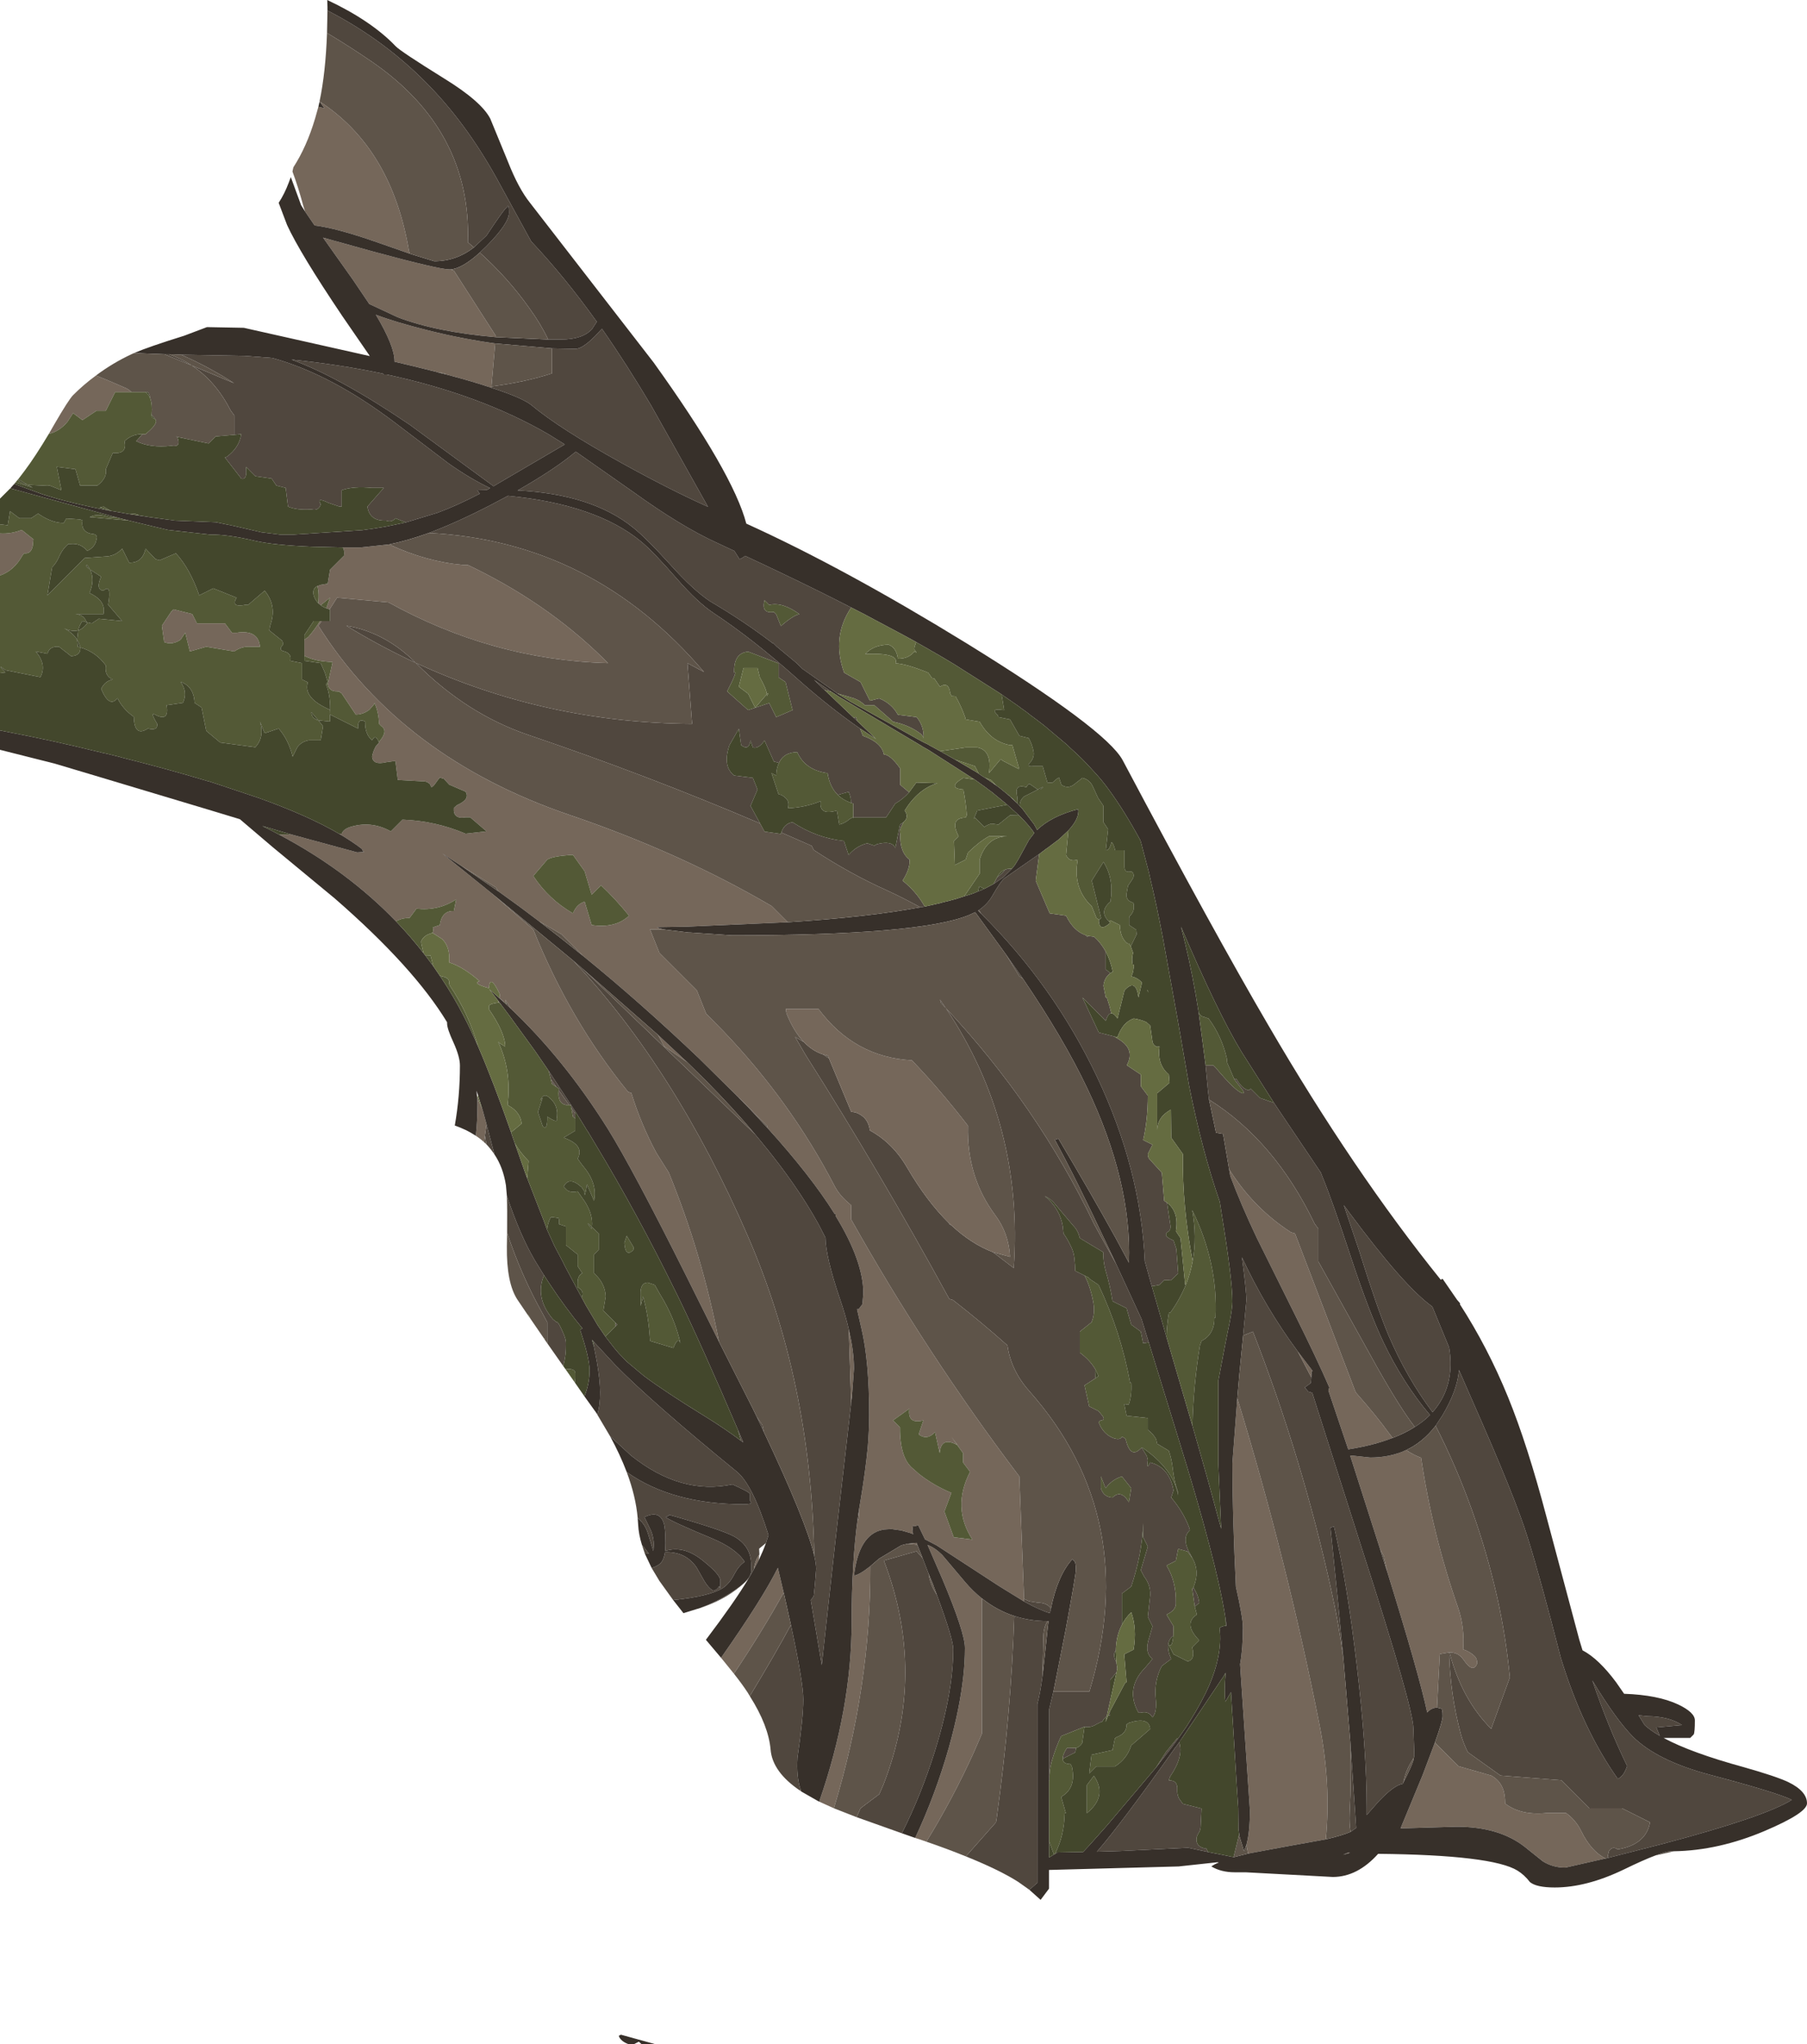 <?xml version="1.0" encoding="UTF-8" standalone="no"?>
<svg xmlns:ffdec="https://www.free-decompiler.com/flash" xmlns:xlink="http://www.w3.org/1999/xlink" ffdec:objectType="shape" height="437.4px" width="386.8px" xmlns="http://www.w3.org/2000/svg">
  <g transform="matrix(1.0, 0.0, 0.0, 1.0, 387.7, -18.0)">
    <path d="M-149.8 234.85 Q-150.5 234.8 -151.0 236.45 L-156.0 231.45 -152.5 238.95 -149.0 239.85 -149.0 239.95 Q-144.45 242.25 -146.5 245.95 L-143.5 247.95 -143.5 250.45 -142.0 252.45 Q-142.0 257.65 -143.0 261.95 L-141.0 262.95 -142.0 264.95 Q-142.0 265.7 -141.6 266.1 L-139.0 268.95 -138.5 274.95 -137.9 275.35 -137.2 280.0 Q-137.0 280.95 -137.5 281.45 -139.1 282.4 -136.5 283.45 L-135.9 285.25 -135.5 290.5 -137.1 292.0 -137.5 291.95 -138.5 291.95 -139.5 292.95 -141.15 293.25 -142.65 287.9 Q-143.5 268.2 -152.9 248.4 -162.15 228.9 -177.65 213.55 L-178.15 212.75 Q-176.35 211.5 -175.35 209.8 -173.5 206.55 -172.65 205.9 L-165.25 200.75 -166.0 206.45 -163.0 213.45 -159.5 213.95 Q-157.9 217.25 -155.25 218.15 L-155.0 218.45 -154.7 218.3 -153.5 218.45 Q-152.0 219.8 -151.0 221.65 L-151.0 225.45 -150.0 226.25 Q-151.3 227.15 -151.5 228.95 L-151.0 231.45 Q-150.75 231.45 -150.75 231.55 -150.2 233.15 -149.8 234.85 M-208.45 166.4 L-215.9 161.15 -217.3 159.8 -221.45 156.35 -222.15 155.65 -222.3 155.65 Q-228.35 151.0 -235.75 146.65 -239.4 144.2 -244.2 138.85 -249.5 133.0 -252.3 130.8 -261.1 123.75 -276.9 122.95 -268.85 118.35 -264.45 114.65 L-252.25 123.2 Q-241.85 130.7 -234.25 134.15 L-230.5 135.9 -229.4 137.65 Q-228.7 137.4 -228.2 136.95 -224.0 138.9 -220.05 140.8 -212.3 144.5 -205.5 148.0 -209.75 154.35 -207.0 161.95 L-203.5 163.95 -201.5 167.95 -199.5 167.45 Q-196.8 168.55 -195.5 170.95 L-191.5 171.45 Q-189.9 173.35 -190.0 175.95 -190.2 175.25 -191.0 174.75 -193.35 173.1 -196.5 172.45 L-200.5 168.95 -202.5 168.95 Q-203.55 167.95 -204.85 167.45 L-208.45 166.4 M-31.2 389.9 L-31.5 389.95 -31.6 389.9 -31.2 389.9 M-29.4 414.15 L-33.35 415.05 Q-31.1 414.15 -30.15 414.15 L-29.4 414.15 M-167.35 422.4 L-169.75 420.7 Q-173.75 418.15 -180.95 415.25 L-174.5 407.95 -174.35 407.05 Q-171.25 384.45 -170.6 363.8 -167.25 364.9 -163.45 364.9 -164.25 366.05 -164.35 367.95 L-164.55 376.65 Q-165.0 380.2 -165.65 382.65 L-165.65 420.9 -167.35 422.4 M-194.65 410.3 L-204.35 406.85 -203.5 404.95 -199.5 401.95 -198.6 399.9 Q-189.3 376.0 -198.5 351.95 L-191.5 349.95 -190.2 351.45 -188.95 354.7 -188.9 354.9 Q-188.55 357.25 -187.15 359.3 -183.65 368.75 -183.65 370.9 -183.65 374.5 -184.25 378.65 -185.2 385.1 -187.6 392.8 -190.55 402.2 -194.65 410.3 M-216.4 401.2 Q-222.35 397.2 -222.75 392.4 -223.2 387.25 -227.2 380.95 -221.55 371.6 -218.4 365.7 -215.75 378.0 -215.75 381.65 -215.75 385.6 -217.0 394.15 -217.25 398.1 -216.35 400.9 L-216.4 401.2 M-227.5 355.85 Q-228.9 357.4 -231.15 358.9 -234.05 360.85 -237.85 362.1 -235.3 361.15 -233.05 359.9 -226.9 356.45 -226.9 354.15 L-226.9 353.5 -226.9 352.9 Q-226.9 348.85 -230.55 346.8 -233.3 345.3 -244.5 342.15 -244.5 342.4 -245.25 342.65 -243.6 343.75 -235.4 347.15 -230.2 349.3 -228.3 352.2 -229.55 353.05 -230.45 354.75 -231.5 356.85 -232.95 357.8 -235.75 359.6 -243.6 360.4 L-246.55 356.3 -248.2 353.55 Q-246.6 353.0 -246.05 352.2 -245.55 351.5 -245.35 350.15 -240.95 350.0 -238.6 353.4 L-236.95 356.3 Q-236.0 357.9 -235.0 358.4 -234.35 358.25 -234.0 357.8 L-233.75 357.4 Q-233.5 358.75 -233.5 356.25 -233.5 354.95 -237.2 352.0 -241.35 348.6 -245.3 349.9 L-245.25 348.25 Q-245.25 345.1 -245.6 344.0 -246.5 341.05 -249.75 342.65 L-248.35 345.55 Q-247.75 347.05 -247.75 348.65 L-247.85 349.9 -249.0 346.15 Q-249.6 344.15 -251.2 342.85 -251.6 338.2 -253.55 333.0 -243.85 339.9 -228.5 339.9 -226.95 339.9 -226.9 339.55 L-227.15 339.15 -227.15 337.65 Q-227.6 337.2 -229.0 336.55 L-230.9 335.65 Q-241.95 338.0 -252.65 329.45 L-257.1 325.35 -259.85 320.7 Q-259.25 318.85 -259.25 316.0 -259.25 313.3 -259.95 309.3 L-260.55 306.2 -260.55 305.45 -260.85 304.85 -255.95 310.15 Q-247.9 318.3 -230.0 332.9 -226.6 335.65 -223.2 346.5 L-223.75 348.2 -224.9 349.15 -225.2 349.4 -225.15 350.4 -225.15 350.65 Q-226.05 351.85 -226.35 353.85 L-227.45 355.75 -227.5 355.85 M-249.65 350.5 L-250.3 348.55 -248.8 350.45 -249.65 350.5 M-267.15 310.3 L-270.55 305.45 -270.55 300.95 -271.6 299.0 Q-276.15 290.85 -279.15 281.8 -279.1 276.55 -279.2 273.9 -276.45 282.15 -273.25 287.65 L-271.25 290.9 Q-273.25 295.7 -269.35 300.3 L-268.55 300.95 Q-268.25 300.55 -266.95 303.7 -266.55 304.7 -266.55 305.45 -266.5 308.05 -267.15 310.3 M-281.85 265.05 Q-282.65 263.85 -283.6 262.85 L-283.9 260.95 -283.55 258.6 -282.3 263.35 -281.85 265.05 M-317.7 25.05 L-317.6 20.25 Q-304.95 26.75 -295.3 36.9 -287.1 45.5 -280.65 57.5 L-274.0 69.65 Q-266.9 77.15 -259.95 86.85 L-260.95 88.4 Q-262.95 90.65 -267.65 90.65 L-270.35 90.65 Q-271.95 87.3 -274.45 83.85 -278.95 77.5 -285.0 72.05 L-283.55 70.65 Q-278.75 65.8 -278.75 63.55 -278.75 62.0 -279.0 62.05 L-279.25 62.4 Q-279.8 62.75 -283.55 68.4 L-286.25 70.95 -287.55 69.85 Q-286.75 45.9 -308.1 31.2 -312.85 27.95 -317.7 25.05 M-305.75 97.95 L-305.5 98.15 -304.9 98.15 Q-284.9 102.45 -270.25 110.95 L-266.8 113.1 -281.05 121.45 -282.05 122.05 -300.05 108.85 Q-314.95 98.75 -325.3 94.95 -315.0 96.0 -305.75 97.95 M-282.6 100.95 L-282.55 100.9 -282.5 100.7 Q-275.2 99.75 -269.55 97.9 L-269.55 92.55 -264.5 92.65 Q-263.05 92.65 -260.35 89.95 L-258.85 88.35 Q-253.55 95.95 -248.3 104.8 L-236.15 126.45 Q-244.4 122.75 -254.6 117.1 -267.9 109.75 -274.0 104.65 -275.95 103.1 -282.6 100.95 M-348.95 93.9 L-335.25 94.15 -329.4 94.6 Q-316.75 98.1 -302.95 108.6 L-291.7 117.15 Q-287.1 120.4 -282.8 122.45 L-283.5 122.85 -285.5 122.9 -285.0 123.65 Q-290.0 126.25 -294.1 127.75 L-300.85 129.8 -303.05 128.9 Q-303.85 129.85 -305.05 129.4 -308.6 129.55 -309.05 126.4 L-305.55 122.4 -308.05 122.4 Q-312.05 122.0 -314.55 122.9 L-314.55 126.4 -315.05 126.4 -317.4 125.6 Q-320.05 124.3 -319.05 125.9 -319.45 127.4 -321.05 127.0 -324.15 127.2 -326.05 126.4 L-326.55 122.4 -328.55 121.9 -329.55 120.4 -333.05 119.9 -335.05 117.9 Q-334.7 120.8 -336.05 120.4 L-339.55 115.9 -339.15 115.75 Q-336.5 113.8 -336.05 110.9 L-337.55 111.05 -337.55 106.9 -338.35 105.8 Q-341.5 99.6 -346.65 96.2 L-337.6 100.0 Q-342.9 96.55 -348.95 93.9 M-295.9 132.05 Q-289.9 129.8 -282.65 126.05 L-278.95 124.1 Q-260.05 125.95 -250.45 133.9 -247.8 136.1 -242.8 141.85 -238.45 146.85 -235.0 149.15 -226.4 154.85 -217.2 163.1 -210.3 169.25 -203.6 173.9 L-203.0 175.45 Q-198.95 176.9 -198.5 179.45 -197.15 179.45 -195.0 182.45 L-195.0 185.95 -193.1 187.55 Q-194.45 189.05 -196.05 189.95 L-198.05 192.95 -205.05 192.95 -205.05 189.95 -205.55 189.8 Q-205.5 188.55 -206.05 187.45 L-208.35 188.1 Q-210.1 186.4 -210.55 183.45 -215.35 182.8 -217.05 178.95 -219.95 179.0 -220.95 181.25 L-222.05 180.95 -224.05 176.45 Q-225.3 178.3 -226.55 177.95 L-227.05 176.45 Q-227.4 178.75 -229.05 177.45 L-229.55 173.95 -231.55 177.45 Q-233.1 181.95 -230.55 183.95 L-226.55 184.45 -225.55 186.95 -227.05 190.45 -225.0 194.2 Q-249.25 183.85 -274.65 175.25 -287.85 170.75 -298.6 159.95 L-298.7 159.85 Q-270.95 172.7 -239.55 172.9 L-240.55 159.9 -237.0 161.8 Q-260.85 133.8 -295.9 132.05 M-204.15 172.35 L-204.95 171.6 -204.5 171.45 -204.15 172.35 M-211.2 165.65 L-213.45 163.5 -209.7 166.05 -211.2 165.65 M-171.15 203.95 L-172.9 205.7 -175.0 207.15 -174.3 205.8 -173.15 204.8 -172.55 204.1 -172.1 203.95 -171.15 203.95 M-189.75 212.0 L-190.7 212.15 Q-194.25 210.2 -197.8 208.55 -205.55 205.1 -213.5 199.9 L-213.95 199.0 -220.45 196.15 Q-219.85 194.25 -218.05 193.95 -212.85 197.35 -207.05 197.95 L-206.05 200.95 Q-204.35 199.0 -202.05 198.45 L-200.55 198.95 -200.0 198.65 Q-196.8 197.8 -196.05 199.45 L-195.05 194.45 -194.3 193.95 Q-195.35 195.8 -195.0 196.45 -195.15 200.35 -193.0 201.95 -192.85 203.9 -194.5 206.45 -191.55 208.8 -189.75 212.0 M-172.4 222.2 L-168.75 227.4 -169.5 226.9 -172.4 222.2 M-148.8 288.45 L-143.35 300.25 -141.8 305.25 -143.0 305.45 -143.5 302.95 -145.55 301.45 -146.55 297.95 -149.55 296.45 Q-150.05 293.15 -151.05 289.85 -151.55 288.05 -151.55 285.95 L-156.55 282.95 Q-156.95 281.3 -157.9 280.35 L-161.8 275.75 Q-162.65 274.6 -164.05 273.95 -160.85 276.55 -160.2 280.45 L-160.05 281.95 Q-159.15 283.2 -158.3 285.05 -157.8 286.2 -157.7 287.45 -157.55 288.7 -157.55 289.95 L-155.55 290.95 Q-154.35 293.15 -153.7 296.5 -153.2 298.95 -154.05 300.95 L-156.55 302.95 -156.55 307.45 Q-154.45 309.0 -153.3 310.9 L-153.25 312.5 -153.15 312.9 -155.55 314.45 -154.55 318.95 -152.55 319.95 -151.65 321.05 Q-151.1 321.9 -152.05 321.95 L-152.55 322.25 Q-151.65 324.8 -149.45 325.7 -147.95 326.25 -147.55 325.45 -146.8 325.7 -146.7 326.15 -145.7 330.2 -143.5 327.95 L-143.3 327.8 -142.2 329.6 -142.0 330.45 Q-142.35 332.75 -141.5 330.95 -137.35 332.0 -136.5 336.95 L-137.0 338.45 Q-134.35 341.6 -133.1 345.0 L-133.0 345.45 Q-135.0 347.2 -132.65 351.05 L-132.45 351.45 -133.5 350.0 -135.5 349.45 -136.0 352.0 -138.0 353.0 Q-135.9 356.4 -136.0 361.0 -135.9 362.55 -138.0 363.5 L-136.5 366.0 -136.55 368.05 Q-138.2 369.2 -137.4 372.0 L-137.0 373.0 -139.0 374.5 Q-140.7 377.7 -140.3 381.5 -140.0 384.35 -141.0 385.5 -141.85 384.05 -143.5 384.5 L-144.0 384.5 Q-146.9 379.3 -142.6 374.9 L-141.0 373.0 Q-142.8 371.6 -141.7 368.45 L-141.0 366.0 -142.0 364.0 -141.55 359.95 Q-141.2 357.4 -142.8 355.35 L-143.5 354.0 -142.0 348.95 -143.0 346.95 -143.0 343.95 Q-143.2 350.45 -145.55 357.5 L-147.55 359.0 -147.55 365.7 Q-148.8 368.05 -148.85 371.2 -149.6 372.05 -148.75 373.65 L-148.55 375.0 -148.7 375.85 -150.05 377.5 -150.05 381.9 -150.8 385.3 Q-151.35 385.65 -151.75 386.4 L-152.05 386.5 -153.05 387.0 Q-154.2 387.75 -155.55 387.5 L-160.55 389.5 Q-161.7 391.9 -162.6 395.0 -163.15 397.0 -163.05 399.0 L-163.15 399.0 -163.15 383.9 -162.2 379.95 -154.5 379.95 Q-143.35 342.85 -167.3 315.75 -171.3 311.3 -172.05 305.9 -177.65 300.9 -183.7 296.2 L-184.5 295.95 Q-199.4 268.7 -215.25 243.75 L-217.5 239.9 -215.6 241.0 Q-213.8 242.9 -211.5 243.65 L-210.25 244.5 -205.5 255.9 -204.55 256.05 Q-201.85 257.0 -201.5 259.9 -196.55 262.6 -193.5 267.9 -189.25 275.15 -184.6 279.7 L-184.5 279.95 -184.0 280.25 Q-179.75 284.2 -175.15 285.95 L-170.7 289.35 Q-168.55 258.6 -185.25 233.7 L-186.25 232.65 -186.5 231.9 -185.25 233.7 Q-165.6 254.65 -153.5 279.95 L-148.8 288.45 M-125.4 364.15 L-125.15 365.9 -125.25 365.9 -125.4 364.15 M-135.6 390.15 L-137.0 392.05 -140.3 396.3 -138.1 392.9 -135.7 389.95 -135.6 390.15 M-162.75 362.25 L-162.95 363.2 Q-165.15 362.55 -168.5 360.7 L-168.5 360.15 -167.4 360.65 -165.5 360.95 Q-163.45 361.0 -162.75 362.25 M-298.7 159.85 Q-306.25 156.35 -313.55 151.9 -305.25 153.3 -298.7 159.85 M-224.05 146.45 Q-224.8 149.4 -222.05 148.95 L-221.55 149.45 -220.55 151.95 Q-217.65 149.5 -216.55 149.45 -220.2 146.75 -223.05 147.45 L-224.05 146.45 M-226.05 169.45 L-223.05 168.45 -221.55 171.45 -218.05 169.95 -219.55 163.95 -221.05 162.95 -221.05 159.95 -227.55 157.45 Q-230.5 157.7 -230.55 161.45 L-230.55 161.95 Q-229.65 161.25 -232.05 165.95 L-227.55 169.95 -226.05 169.45 M-226.05 260.75 L-224.65 262.45 Q-217.1 271.6 -212.5 279.95 L-211.0 282.85 Q-210.95 286.95 -207.95 295.8 -206.7 299.4 -206.0 302.55 L-205.5 318.25 -208.75 346.6 -211.8 374.3 -214.15 360.4 -213.7 359.85 -213.5 359.4 -213.25 356.95 -213.0 353.75 Q-213.0 352.65 -213.4 350.9 -214.1 313.6 -227.65 282.45 -243.05 246.9 -264.95 223.6 L-263.15 225.15 -226.05 260.75 M-224.2 324.4 L-225.7 321.2 -224.5 322.95 -224.2 324.4 M-270.25 247.15 L-264.55 255.85 -264.55 256.35 -265.4 255.1 -265.55 254.45 -265.85 254.45 -268.1 251.3 -268.05 250.95 -268.6 250.6 -269.8 248.9 -270.25 247.15 M-229.75 323.95 L-228.6 326.65 -229.1 326.3 -229.75 323.95 M-255.95 301.05 L-255.55 301.45 -256.0 301.9 -255.95 301.05 M-123.55 248.8 L-123.0 248.95 Q-121.75 251.1 -120.35 251.3 L-120.0 250.95 -118.0 252.95 -115.0 254.0 -104.95 268.95 -104.65 269.75 Q-102.6 274.65 -98.35 287.55 -94.6 298.85 -91.55 305.25 -87.4 313.95 -81.6 320.8 -83.0 322.2 -84.85 323.35 -87.9 319.45 -92.9 310.6 L-105.5 287.95 -105.5 280.95 -106.3 279.85 Q-114.85 262.1 -128.9 253.3 L-129.15 251.15 -129.6 246.35 -129.65 245.95 -128.0 245.95 -127.5 246.45 Q-122.75 252.1 -121.5 251.95 -121.5 251.45 -121.75 251.2 L-123.5 248.95 -123.55 248.8 M-132.25 357.7 L-132.2 357.8 Q-131.2 359.3 -131.0 361.0 L-131.95 361.8 -132.5 358.0 -132.25 357.7 M-150.05 384.1 L-150.05 385.0 -150.5 385.15 -150.05 384.1 M-157.35 392.05 L-157.55 393.0 -160.2 394.35 Q-160.25 393.5 -159.35 392.1 L-159.05 392.0 -157.35 392.05 M-121.6 303.8 L-120.9 296.25 Q-120.9 294.25 -121.85 287.05 -116.9 297.75 -109.9 307.2 L-107.0 312.75 -107.1 313.95 -108.4 314.9 -107.65 315.8 -106.8 316.05 -96.15 349.45 Q-85.15 383.55 -85.15 387.9 L-84.95 393.65 -85.05 394.1 -85.55 394.95 Q-86.85 397.0 -87.3 399.45 L-87.4 399.7 Q-89.3 400.0 -92.6 403.5 L-95.15 406.4 -95.15 405.0 Q-95.15 392.25 -97.3 374.15 -99.35 356.6 -102.15 344.65 L-102.9 344.9 Q-101.35 359.75 -100.15 372.75 -101.15 365.45 -102.75 358.2 -108.95 330.0 -119.5 302.95 L-121.6 303.8 M-100.05 275.9 L-98.9 277.45 Q-87.15 293.3 -81.1 297.6 L-77.5 306.35 Q-76.45 312.7 -79.1 317.45 -79.9 318.9 -81.05 320.2 -86.55 312.9 -90.5 303.7 -92.9 298.0 -96.8 285.55 L-100.05 275.9 M-77.5 371.6 L-77.4 371.6 -77.35 371.9 Q-74.7 381.75 -68.5 387.95 L-64.5 376.95 Q-65.35 368.2 -67.15 360.1 -71.55 340.45 -80.4 323.1 L-78.95 320.9 Q-75.7 315.45 -75.4 311.15 L-72.8 317.1 Q-63.25 338.65 -60.65 347.15 -58.05 355.4 -53.6 372.75 -48.9 388.1 -41.4 398.65 -40.15 398.15 -39.4 395.9 -43.45 387.6 -46.85 377.6 -41.8 385.95 -38.15 389.65 -33.0 394.75 -21.8 397.75 -7.25 401.6 -4.15 403.15 -10.0 406.8 -31.9 412.6 L-43.6 415.6 -43.5 414.95 -43.3 414.1 Q-42.5 412.95 -41.45 413.75 -35.35 412.75 -34.5 407.95 L-40.5 404.95 -47.5 404.95 -53.5 398.95 -66.5 397.95 -73.5 392.95 Q-74.45 391.05 -75.0 389.1 -77.3 380.55 -77.5 371.6 M-98.6 410.0 Q-98.9 408.25 -98.8 405.95 -98.4 398.35 -98.65 390.8 L-97.4 409.15 -98.6 410.0 M-146.05 339.45 L-145.55 336.45 -147.55 333.95 Q-149.6 334.55 -151.05 336.45 L-152.05 333.95 -152.05 336.45 Q-151.5 338.35 -149.55 338.45 -147.75 336.65 -146.05 339.45 M-129.15 414.3 L-133.15 413.45 -133.4 413.4 -147.85 414.1 -152.9 414.25 Q-147.65 408.2 -136.55 392.55 L-136.4 392.4 -136.35 392.25 -135.8 391.55 -135.6 391.25 -135.4 391.0 -135.3 390.8 Q-134.25 393.8 -137.25 398.2 L-137.5 399.0 Q-135.55 398.9 -135.7 401.05 -135.75 402.0 -135.3 402.9 L-134.5 404.0 -130.5 405.0 -130.7 408.95 Q-130.75 409.75 -131.2 410.35 L-131.35 410.65 -131.5 411.0 Q-131.95 412.95 -130.0 413.5 L-129.5 413.5 -129.15 414.3 M-31.45 387.5 L-33.15 387.65 -32.4 389.45 Q-34.4 388.3 -35.65 387.15 L-36.95 385.05 -35.05 385.25 Q-30.4 385.3 -27.65 387.15 L-31.45 387.5 M-351.5 93.8 Q-348.9 94.75 -346.65 96.2 L-352.5 93.8 -351.5 93.8" fill="#50473e" fill-rule="evenodd" stroke="none"/>
    <path d="M-189.4 412.1 L-190.85 411.6 -191.8 411.3 Q-187.45 402.0 -184.6 392.0 -183.35 387.55 -182.55 383.5 -181.15 376.4 -181.15 370.65 -181.15 367.35 -186.0 355.85 L-189.15 348.6 Q-187.55 349.2 -186.0 350.75 L-181.1 356.55 Q-179.4 358.55 -177.5 360.05 L-177.5 388.95 -179.25 393.0 Q-183.8 403.0 -189.4 412.1 M-209.2 404.95 L-212.3 403.55 -212.35 403.55 Q-205.4 383.6 -205.4 365.0 -205.4 352.45 -204.1 342.9 L-203.9 343.3 -203.75 340.6 -203.5 339.1 Q-202.45 332.85 -201.95 327.65 -201.65 323.9 -201.65 320.75 -201.65 309.3 -203.3 302.3 L-204.25 298.15 -203.9 298.15 -203.1 297.1 -202.9 294.75 Q-202.9 287.9 -208.8 278.25 L-208.9 277.65 -209.05 277.75 Q-214.15 269.6 -223.35 259.45 L-223.5 258.9 -229.5 252.9 -229.55 252.9 -238.05 244.5 Q-250.65 232.5 -262.9 222.55 L-267.55 217.9 -272.3 215.15 Q-276.7 211.8 -281.0 208.75 L-281.55 207.9 -289.0 203.25 -293.0 200.65 -282.15 209.4 -273.55 216.9 Q-265.7 236.4 -253.25 251.65 L-252.55 251.9 Q-250.5 258.55 -247.2 264.7 L-244.55 268.9 Q-237.4 286.35 -233.8 305.1 L-240.75 291.15 Q-252.25 268.15 -257.6 259.55 -266.95 244.65 -278.35 233.85 L-279.55 231.9 -279.25 233.0 -279.55 232.45 -279.8 232.45 -280.8 231.55 Q-280.65 230.85 -280.8 230.55 -282.85 226.3 -283.05 229.45 -286.7 228.45 -285.05 227.95 -288.55 224.9 -291.55 223.95 -291.3 220.65 -293.05 218.95 L-295.15 217.6 Q-294.8 217.25 -295.05 216.45 L-293.55 215.95 Q-293.2 213.2 -291.05 212.95 L-290.55 212.95 -290.05 210.45 Q-293.8 212.95 -298.55 212.45 L-300.05 214.45 Q-301.4 214.4 -302.55 214.95 L-302.95 215.15 Q-313.4 204.3 -327.95 196.6 L-325.4 196.55 -311.25 200.4 -309.7 200.3 -310.0 200.15 -310.25 199.65 Q-312.4 198.0 -315.15 196.4 L-314.55 196.4 Q-314.25 195.55 -313.0 195.05 -308.35 193.5 -304.05 195.9 L-301.55 193.4 Q-294.5 193.65 -288.05 196.4 L-283.55 195.9 -287.05 192.9 -288.05 192.9 Q-290.75 193.35 -290.55 190.9 L-289.9 190.3 Q-287.0 189.05 -288.05 187.4 L-291.55 185.9 -292.0 185.4 -292.7 184.65 -293.55 184.4 -294.0 184.95 -294.65 185.85 Q-295.5 186.95 -295.55 185.9 -296.3 185.15 -297.15 185.2 L-302.55 184.9 -303.05 180.9 -303.55 180.9 -305.0 181.1 Q-307.9 181.8 -308.05 179.9 -307.85 178.75 -307.25 177.7 L-306.55 176.9 -306.6 176.8 -306.4 176.55 Q-304.6 174.4 -306.05 173.4 L-306.55 172.9 Q-306.65 170.3 -307.55 168.4 -307.55 168.65 -307.7 168.8 L-308.6 169.85 Q-309.95 170.9 -311.55 170.9 L-314.55 166.4 -315.1 166.0 -315.55 165.95 Q-317.25 166.0 -317.55 164.4 L-316.55 159.9 -316.55 159.65 Q-320.0 159.6 -322.55 158.35 L-322.55 154.9 -321.7 154.3 Q-320.3 152.7 -319.2 150.9 L-318.85 150.9 -319.55 151.9 Q-301.7 180.15 -265.75 192.4 -241.95 200.5 -222.5 211.9 L-219.05 215.35 -240.7 216.3 -247.0 216.4 Q-247.0 216.65 -245.2 216.95 L-248.55 216.9 -246.55 221.9 -238.55 229.9 -236.55 234.9 -232.95 238.55 Q-218.45 253.7 -209.1 271.7 -208.0 273.9 -205.5 275.9 L-205.5 278.95 Q-189.35 307.7 -169.5 333.95 L-168.5 360.15 -168.5 360.7 -173.85 357.4 -187.2 348.7 -189.7 347.4 -191.15 344.4 -192.15 344.65 -192.25 344.25 -192.4 345.75 -192.2 346.3 -192.85 346.05 -194.75 345.5 -196.9 345.2 -198.5 345.3 -198.75 345.35 Q-203.85 346.35 -204.9 355.15 -203.9 355.1 -201.4 353.15 -201.3 378.9 -209.2 404.95 M-216.2 401.35 L-216.4 401.2 -216.35 400.9 -216.2 401.35 M-230.6 376.15 L-233.35 372.75 Q-224.5 360.15 -221.2 353.5 L-219.95 358.8 Q-224.55 367.1 -230.6 376.15 M-284.1 262.4 Q-284.9 261.65 -285.85 261.05 -285.5 257.85 -285.5 254.5 L-285.5 253.75 -285.25 253.45 -284.45 255.4 -284.4 255.5 -283.55 258.6 -283.9 260.95 -284.1 262.4 M-387.7 141.15 L-387.7 132.15 Q-385.35 132.3 -383.05 131.4 L-380.55 133.4 -380.7 134.85 Q-381.05 136.6 -382.55 136.4 L-382.95 136.95 Q-384.7 140.1 -387.7 141.15 M-377.25 110.85 L-376.1 108.85 Q-373.0 103.5 -372.05 102.55 -369.75 100.25 -367.15 98.35 -363.9 99.65 -360.65 101.1 -360.05 101.4 -359.55 101.9 L-363.05 101.9 -365.05 105.9 -367.05 105.9 -370.05 107.9 -372.05 106.4 -373.25 108.25 Q-374.95 110.3 -377.25 110.85 M-322.4 63.25 L-322.75 62.15 Q-323.9 57.9 -325.1 54.7 L-324.9 53.8 Q-322.05 49.4 -320.25 43.35 L-319.55 40.85 -318.25 41.15 -319.3 39.75 -319.3 39.7 Q-303.85 49.75 -300.15 71.75 L-299.95 72.3 -306.4 70.05 Q-315.6 66.8 -320.35 66.25 L-322.4 63.25 M-281.55 90.15 Q-294.3 89.05 -302.55 85.9 L-308.65 83.05 -312.2 77.8 -318.55 68.85 -307.75 71.85 Q-293.7 75.65 -291.5 75.65 L-291.3 75.65 -290.55 75.9 -281.55 89.9 -281.55 90.15 M-294.15 97.65 L-294.2 97.6 -299.25 96.35 -303.25 95.4 -303.25 95.3 Q-303.25 92.05 -307.25 85.35 -303.05 86.95 -296.05 88.7 -288.85 90.5 -281.7 91.5 L-282.5 100.7 -282.55 100.9 -282.6 100.95 Q-286.6 99.6 -292.3 98.1 L-292.55 97.9 -294.15 97.65 M-193.45 348.35 L-191.5 348.15 -191.35 348.55 -193.45 348.35 M-188.7 355.3 L-188.0 357.0 -187.75 357.7 -188.7 355.3 M-314.3 135.15 L-310.5 135.15 -304.4 134.5 Q-296.45 138.2 -288.55 138.9 L-287.55 138.9 Q-270.75 146.9 -258.55 158.9 L-257.55 159.9 Q-282.2 159.25 -304.55 146.9 L-315.55 145.9 -317.15 148.4 -317.85 148.15 -317.05 145.9 -319.05 147.5 -319.55 147.1 -319.5 145.9 Q-319.45 144.55 -319.75 143.4 L-319.0 143.15 -317.55 142.9 -317.05 139.9 -314.05 136.9 Q-313.9 135.9 -314.3 135.15 M-215.6 241.0 Q-217.8 238.75 -219.35 234.85 L-219.5 233.9 -212.5 233.9 Q-204.8 244.25 -192.5 244.9 -186.35 251.3 -180.5 258.9 -180.8 269.8 -174.65 278.05 -171.75 281.95 -171.5 286.95 L-175.15 285.95 Q-179.75 284.2 -184.0 280.25 L-184.6 279.7 Q-189.25 275.15 -193.5 267.9 -196.55 262.6 -201.5 259.9 -201.85 257.0 -204.55 256.05 L-205.5 255.9 -210.25 244.5 -210.5 243.9 -211.5 243.65 Q-213.8 242.9 -215.6 241.0 M-206.0 302.55 Q-204.9 307.2 -204.9 310.9 L-205.35 317.0 -205.45 317.65 -205.45 317.9 -205.5 318.25 -206.0 302.55 M-259.05 207.45 L-261.05 209.45 -262.55 204.45 -265.05 200.95 -265.55 200.95 Q-269.55 201.25 -270.55 201.95 L-273.55 205.45 Q-270.25 210.45 -265.05 213.45 -264.25 211.45 -262.55 210.95 L-261.05 215.95 Q-255.95 216.7 -253.05 213.95 -256.05 210.25 -259.05 207.45 M-280.95 232.55 L-281.05 232.45 -281.0 232.25 -280.8 232.5 -280.95 232.55 M-240.6 245.3 L-245.55 241.9 -246.85 239.45 -240.6 245.3 M-225.3 351.85 L-226.35 353.85 Q-226.05 351.85 -225.15 350.65 L-225.3 351.85 M-182.75 327.3 L-183.1 327.05 Q-186.3 325.5 -186.55 328.95 L-187.55 324.45 Q-189.25 326.3 -191.05 324.95 L-190.05 321.95 Q-193.5 322.85 -193.05 319.45 L-196.55 321.95 -195.05 323.45 Q-195.1 330.25 -192.05 332.45 L-191.0 333.4 Q-187.8 335.9 -184.05 337.45 L-185.55 341.45 -183.55 346.95 -179.55 347.45 Q-184.0 340.6 -180.05 332.95 L-181.55 330.95 -181.55 328.95 -182.75 327.3 -182.55 327.45 -184.05 325.45 -182.75 327.3 M-89.6 325.7 Q-93.7 327.3 -99.1 328.15 L-103.35 315.55 -103.15 314.9 Q-105.65 309.1 -110.55 299.25 L-118.65 282.95 Q-122.05 275.8 -124.35 269.65 L-124.6 268.2 Q-119.4 276.5 -111.35 281.7 L-110.5 281.95 -97.5 315.95 Q-92.95 321.1 -90.3 324.8 L-89.6 325.7 M-107.0 312.75 L-109.9 307.2 -106.7 311.4 -106.9 311.4 -107.0 312.7 -107.0 312.75 M-86.7 328.3 Q-85.25 329.3 -83.5 329.95 -81.1 346.2 -75.6 362.0 -74.15 366.25 -74.5 370.95 -73.0 371.45 -72.0 372.45 -71.5 372.95 -71.5 373.95 -72.35 376.2 -74.4 373.2 -75.45 371.6 -77.4 371.6 L-77.5 371.6 -79.5 371.95 -80.1 383.4 -80.15 383.4 Q-81.35 383.5 -82.2 384.45 -83.95 376.25 -90.75 354.35 L-91.5 350.95 -92.25 349.6 -98.7 329.45 -98.6 329.45 -94.4 329.9 Q-90.15 329.9 -86.7 328.3 M-122.85 317.2 Q-112.2 351.95 -105.25 387.1 -102.75 399.7 -103.9 411.6 L-111.95 413.05 -120.55 414.65 -120.9 412.8 Q-120.15 410.05 -120.15 405.4 L-122.0 377.95 -122.25 374.1 Q-121.65 370.85 -121.65 366.25 -121.65 364.15 -123.15 357.55 -123.9 342.2 -123.9 331.15 L-122.85 317.2 M-44.05 415.7 L-52.65 417.65 Q-55.3 417.65 -57.45 416.3 L-61.2 413.3 Q-66.7 408.9 -75.9 408.9 L-87.9 409.25 -83.2 397.9 -80.5 390.75 -80.5 390.95 -75.5 395.95 -68.5 397.95 Q-65.75 399.45 -65.55 402.95 L-65.5 403.95 Q-62.1 406.55 -56.5 405.95 L-52.5 405.95 Q-50.4 407.45 -49.25 409.8 -47.15 414.1 -44.05 415.7 M-332.05 156.4 L-334.05 156.4 Q-335.9 156.25 -337.55 157.4 L-343.55 156.4 -347.05 157.4 -348.05 153.4 -349.05 154.9 Q-350.85 156.1 -352.55 155.4 L-353.05 151.9 -351.05 148.9 -350.55 148.4 -346.55 149.4 -345.55 151.4 -339.55 151.4 -338.05 153.4 -337.05 153.4 Q-332.4 152.7 -332.05 156.4" fill="#75675a" fill-rule="evenodd" stroke="none"/>
    <path d="M-132.45 323.1 L-131.45 326.6 Q-128.9 335.45 -127.05 342.4 L-126.3 345.15 -126.9 331.4 -126.9 313.4 -125.4 305.5 -124.45 300.8 Q-123.9 297.8 -123.9 296.5 -123.9 291.8 -126.15 278.05 L-126.6 275.15 Q-130.4 264.25 -133.15 250.4 L-135.45 237.1 -138.65 219.4 -138.75 218.85 Q-140.05 211.95 -141.5 205.9 L-141.75 204.75 -143.45 198.3 -143.6 197.8 Q-147.05 191.45 -150.4 186.9 -151.95 184.75 -154.0 182.6 -156.05 180.3 -158.6 178.05 L-159.2 177.45 -163.3 174.0 -164.25 173.2 -165.95 171.9 -167.1 171.05 -168.05 170.3 -169.25 169.45 -169.7 169.1 -172.8 166.95 -173.3 166.6 -173.9 166.2 -183.2 160.3 -183.35 160.2 -184.1 159.75 -186.7 158.2 Q-187.0 158.0 -187.35 157.85 L-187.55 157.7 -188.2 157.35 -188.7 157.05 -191.6 155.4 -191.75 155.3 -194.4 153.85 -195.35 153.35 -196.0 153.0 -200.7 150.5 -202.75 149.4 -205.5 148.0 Q-212.3 144.5 -220.05 140.8 -224.0 138.9 -228.2 136.95 -228.7 137.4 -229.4 137.65 L-230.5 135.9 -234.25 134.15 Q-241.85 130.7 -252.25 123.2 L-264.45 114.65 Q-268.85 118.35 -276.9 122.95 -261.1 123.75 -252.3 130.8 -249.5 133.0 -244.2 138.85 -239.4 144.2 -235.75 146.65 -228.35 151.0 -222.3 155.65 L-222.15 155.65 -221.45 156.35 -217.3 159.8 -215.9 161.15 -208.45 166.4 -205.95 167.95 -205.65 168.15 -192.9 175.25 -192.45 175.5 -191.3 176.15 -189.9 176.9 -189.05 177.3 -188.65 177.55 -188.55 177.6 -186.45 178.75 -183.25 180.55 -179.35 182.85 -178.9 183.1 -178.2 183.55 -177.65 183.95 -177.1 184.3 -176.9 184.4 -175.2 185.55 -174.45 186.1 -174.35 186.15 -173.6 186.7 -172.2 187.85 -171.5 188.45 -169.9 189.95 -169.55 190.3 -169.3 190.6 -168.95 190.95 -166.5 194.2 -166.4 194.3 -165.85 195.3 -165.7 195.6 Q-162.65 192.65 -156.9 191.15 -156.6 193.1 -159.0 195.7 L-160.8 197.4 -161.15 197.7 -162.35 198.6 -163.55 199.5 -163.85 199.7 -165.1 200.65 -165.25 200.75 -172.65 205.9 Q-173.5 206.55 -175.35 209.8 -176.35 211.5 -178.15 212.75 L-178.35 212.85 -177.65 213.55 Q-162.15 228.9 -152.9 248.4 -143.5 268.2 -142.65 287.9 L-141.15 293.25 -141.05 293.55 -138.0 304.15 -132.5 322.95 -132.45 323.1 M-317.6 20.25 L-317.6 19.45 -317.65 18.0 Q-308.2 22.45 -303.0 27.9 -301.95 29.0 -292.7 34.75 -284.65 39.7 -282.75 43.4 L-278.95 52.65 Q-276.7 58.35 -274.25 61.4 L-247.8 95.55 Q-230.75 119.3 -227.95 130.05 -207.1 139.5 -180.9 155.6 -151.0 174.05 -147.4 180.65 -127.8 217.6 -116.2 237.4 -98.0 268.65 -79.3 291.85 L-78.9 291.65 -75.8 296.15 -75.15 296.9 -75.2 297.1 Q-69.25 306.3 -64.9 316.95 -60.75 327.1 -56.65 342.65 L-49.65 368.85 -48.95 371.15 Q-45.5 372.95 -41.75 378.0 L-40.05 380.45 Q-32.8 380.7 -28.45 382.75 -24.9 384.45 -24.9 386.15 -24.9 388.65 -25.15 389.15 L-25.9 389.9 -31.2 389.9 -31.6 389.9 -31.5 389.95 Q-25.75 393.05 -14.45 396.15 -7.55 398.1 -4.9 399.35 -0.9 401.3 -0.9 403.9 -0.9 405.95 -9.95 409.8 -19.85 414.0 -29.4 414.15 L-30.15 414.15 Q-31.1 414.15 -33.35 415.05 -35.9 416.0 -40.1 418.05 -48.1 421.9 -54.9 421.9 -58.8 421.9 -60.2 420.75 -61.4 419.2 -62.85 418.3 -68.25 414.95 -92.7 414.7 -97.15 419.65 -102.4 419.65 L-121.05 418.65 -123.4 418.65 Q-126.3 418.65 -128.4 417.4 -127.8 416.95 -126.8 416.55 L-127.1 416.5 -135.4 417.4 -163.15 418.15 -163.15 422.15 -164.95 424.55 -167.35 422.4 -165.65 420.9 -165.65 382.65 Q-165.0 380.2 -164.55 376.65 L-164.3 374.55 -163.4 366.05 -163.25 364.9 -163.4 364.9 -163.45 364.9 Q-167.25 364.9 -170.6 363.8 -174.3 362.6 -177.5 360.05 -179.4 358.55 -181.1 356.55 L-186.0 350.75 Q-187.55 349.2 -189.15 348.6 L-186.0 355.85 Q-181.15 367.35 -181.15 370.65 -181.15 376.4 -182.55 383.5 -183.35 387.55 -184.6 392.0 -187.45 402.0 -191.8 411.3 L-194.65 410.3 Q-190.55 402.2 -187.6 392.8 -185.2 385.1 -184.25 378.65 -183.65 374.5 -183.65 370.9 -183.65 368.75 -187.15 359.3 L-187.75 357.7 -188.0 357.0 -188.7 355.3 -188.95 354.7 -190.2 351.45 -191.35 348.55 -191.5 348.15 -193.45 348.35 -194.65 348.65 -194.8 348.7 -199.55 351.55 -201.4 353.15 Q-203.9 355.1 -204.9 355.15 -203.85 346.35 -198.75 345.35 L-198.5 345.3 -196.9 345.2 -194.75 345.5 -192.85 346.05 -192.2 346.3 -192.4 345.75 -192.25 344.25 -192.15 344.65 -191.15 344.4 -189.7 347.4 -187.2 348.7 -173.85 357.4 -168.5 360.7 Q-165.15 362.55 -162.95 363.2 L-162.75 362.25 Q-161.3 355.1 -158.15 351.65 L-157.7 352.1 Q-157.4 352.4 -157.4 353.9 -157.4 354.95 -159.6 366.8 L-162.2 379.95 -163.15 383.9 -163.15 399.0 -163.15 411.9 -163.15 415.5 -162.1 414.85 -161.9 414.75 -161.4 414.4 -155.85 414.3 -154.45 412.8 -150.8 408.7 -140.3 396.3 -137.0 392.05 -135.6 390.15 -133.65 387.35 -133.0 386.3 Q-130.4 382.2 -128.8 378.5 -127.55 375.55 -127.0 372.9 -126.25 369.4 -126.65 366.4 -126.2 365.95 -125.25 365.9 L-125.15 365.9 -125.4 364.15 Q-127.25 352.15 -135.6 325.35 L-141.8 305.25 -143.35 300.25 -148.8 288.45 -150.55 284.75 Q-157.35 270.25 -161.9 261.9 L-161.15 261.65 Q-154.2 273.3 -148.9 282.9 L-146.05 288.2 Q-145.4 270.95 -155.05 250.7 -160.05 240.2 -168.75 227.4 L-172.4 222.2 -178.95 213.2 -180.25 213.8 Q-190.65 218.15 -231.0 218.15 L-239.95 217.55 -240.25 217.55 -245.2 216.95 Q-247.0 216.65 -247.0 216.4 L-240.7 216.3 -219.05 215.35 Q-201.85 214.25 -190.7 212.15 L-189.75 212.0 -187.95 211.6 -187.3 211.45 -187.1 211.4 -186.6 211.3 -186.3 211.2 -185.5 211.0 -184.5 210.75 -183.0 210.35 -182.55 210.2 -181.3 209.8 -180.15 209.45 -180.0 209.4 -179.15 209.1 -178.35 208.75 -177.65 208.5 -177.35 208.35 -177.0 208.2 -176.7 208.05 -176.6 208.0 -175.0 207.15 -172.9 205.7 -171.15 203.95 -171.05 203.85 -170.45 203.1 -169.6 201.7 -167.45 197.75 -166.3 196.25 Q-167.55 194.45 -169.55 192.5 L-172.1 190.2 -172.15 190.15 -175.5 187.4 -175.8 187.2 Q-176.55 186.6 -177.35 186.05 L-178.45 185.25 -178.95 184.9 -179.1 184.8 -179.65 184.45 -188.85 178.55 -190.25 177.75 -190.55 177.55 -190.6 177.5 -190.75 177.45 -190.8 177.4 -208.1 167.1 -209.7 166.05 -213.45 163.5 -211.2 165.65 -204.95 171.6 -204.15 172.35 -200.15 176.15 -203.6 173.9 Q-210.3 169.25 -217.2 163.1 -226.4 154.85 -235.0 149.15 -238.45 146.85 -242.8 141.85 -247.8 136.1 -250.45 133.9 -260.05 125.95 -278.95 124.1 L-282.65 126.05 Q-289.9 129.8 -295.9 132.05 -300.5 133.7 -304.4 134.5 L-310.5 135.15 -314.3 135.15 -318.45 135.05 -320.8 135.0 Q-329.3 134.65 -333.25 133.7 -339.0 132.35 -342.75 132.4 L-351.75 131.4 -356.8 130.2 -360.1 129.4 -362.65 128.75 -385.5 122.5 -384.65 121.55 -378.65 123.75 Q-372.7 125.7 -364.1 127.3 L-363.9 127.35 -363.85 127.35 -363.2 127.45 -360.05 128.0 -360.0 128.0 -359.7 128.05 -355.75 128.65 -350.25 129.4 -341.5 129.75 -337.6 130.55 -331.75 131.9 -327.75 132.4 -326.1 132.4 -325.85 132.4 -324.8 132.4 -310.15 131.45 -309.1 131.3 -307.65 131.1 -306.45 130.9 -305.2 130.7 -300.85 129.8 -294.1 127.75 Q-290.0 126.25 -285.0 123.65 L-285.5 122.9 -283.5 122.85 -282.8 122.45 Q-287.1 120.4 -291.7 117.15 L-302.95 108.6 Q-316.75 98.1 -329.4 94.6 L-335.25 94.15 -348.95 93.9 -351.5 93.8 -352.5 93.8 -359.0 93.55 Q-355.85 92.2 -348.3 89.85 L-343.4 88.0 -335.5 88.15 -308.55 94.2 -308.7 93.95 -314.45 85.6 Q-323.5 72.15 -326.25 66.15 L-328.05 61.4 Q-326.8 59.5 -325.9 57.1 L-325.45 55.9 -323.25 61.9 -322.4 63.25 -320.35 66.25 Q-315.6 66.8 -306.4 70.05 L-299.95 72.3 -294.75 73.9 Q-290.05 73.9 -286.25 70.95 L-283.55 68.4 Q-279.8 62.75 -279.25 62.4 L-279.0 62.05 Q-278.75 62.0 -278.75 63.55 -278.75 65.8 -283.55 70.65 L-285.0 72.05 Q-288.8 75.5 -291.3 75.65 L-291.5 75.65 Q-293.7 75.65 -307.75 71.85 L-318.55 68.85 -312.2 77.8 -308.65 83.05 -302.55 85.9 Q-294.3 89.05 -281.55 90.15 L-270.35 90.65 -267.65 90.65 Q-262.95 90.65 -260.95 88.4 L-259.95 86.85 Q-266.9 77.15 -274.0 69.65 L-280.65 57.5 Q-287.1 45.5 -295.3 36.9 -304.95 26.75 -317.6 20.25 M-212.35 403.55 L-216.2 401.35 -216.35 400.9 Q-217.25 398.1 -217.0 394.15 -215.75 385.6 -215.75 381.65 -215.75 378.0 -218.4 365.7 L-219.85 359.2 -219.95 358.8 -221.2 353.5 Q-224.5 360.15 -233.35 372.75 L-236.6 368.9 Q-230.5 360.85 -227.5 355.85 L-227.45 355.75 -226.35 353.85 -225.3 351.85 Q-224.35 349.9 -223.75 348.2 L-223.2 346.5 Q-226.6 335.65 -230.0 332.9 -247.9 318.3 -255.95 310.15 L-260.85 304.85 -261.0 304.7 -260.55 306.2 -259.95 309.3 Q-259.25 313.3 -259.25 316.0 -259.25 318.85 -259.85 320.7 L-260.05 320.35 -262.6 316.8 Q-261.5 314.05 -261.5 311.25 -261.5 308.65 -263.5 302.65 -263.4 302.4 -263.05 302.3 L-263.0 302.3 Q-266.7 297.8 -269.9 292.95 L-271.25 290.9 -273.25 287.65 Q-276.45 282.15 -279.2 273.9 L-279.4 271.65 Q-280.0 267.8 -281.85 265.05 L-282.3 263.35 -283.55 258.6 -284.4 255.5 -284.45 255.4 -285.1 253.25 -285.4 252.3 -285.7 251.4 -285.55 252.9 -285.5 253.75 -285.5 254.5 Q-285.5 257.85 -285.85 261.05 L-286.0 260.95 Q-287.9 259.7 -290.35 258.85 -289.25 252.65 -289.25 246.0 -289.25 244.15 -290.6 241.15 -292.0 238.15 -292.0 237.0 L-292.0 236.75 Q-299.15 224.95 -316.05 210.25 L-329.3 199.3 -336.35 193.3 -342.45 191.45 -367.45 183.95 -376.0 181.4 -387.7 178.45 -387.7 174.3 -386.45 174.55 Q-375.85 176.6 -367.2 178.75 L-366.5 178.9 -365.75 179.1 -365.0 179.25 -362.95 179.75 -362.15 179.95 -361.65 180.1 Q-351.5 182.65 -343.25 185.15 L-343.0 185.2 -340.7 185.95 -332.35 188.75 Q-321.85 192.5 -315.15 196.4 -312.4 198.0 -310.25 199.65 L-310.0 200.15 -309.7 200.3 -311.25 200.4 -325.4 196.55 -331.55 194.75 Q-329.7 195.65 -327.95 196.6 -313.4 204.3 -302.95 215.15 L-302.7 215.4 Q-299.7 218.55 -297.05 221.95 L-296.7 222.4 -294.95 224.75 -293.55 226.8 Q-290.7 231.0 -288.35 235.6 -286.9 238.4 -285.35 241.95 -282.1 249.45 -278.3 260.3 L-278.2 260.65 -277.5 262.65 -275.15 269.35 -274.85 270.1 -271.35 279.1 -270.65 281.0 -270.6 281.15 -269.0 284.65 -267.55 287.4 -267.45 287.6 -267.3 287.85 -266.85 288.8 -263.55 295.0 -263.2 295.65 -262.95 296.1 -262.25 297.4 -259.75 301.6 -258.05 304.1 -256.3 306.35 -255.2 307.65 -253.5 309.4 -249.85 312.45 Q-245.3 315.85 -236.85 321.05 -232.25 323.9 -229.1 326.3 L-228.6 326.65 -229.75 323.95 Q-237.5 305.85 -242.65 295.25 L-243.15 294.25 Q-251.3 277.65 -260.15 263.0 L-261.65 260.5 -261.75 260.3 -261.8 260.25 -262.2 259.65 -262.25 259.55 -263.6 257.35 -264.55 255.85 -270.25 247.15 -273.1 243.0 -278.65 235.35 -279.55 234.15 -280.3 233.15 -280.8 232.5 -281.4 231.7 -282.65 230.1 -283.0 229.65 -281.35 231.1 -279.45 232.8 -279.25 233.0 -278.35 233.85 Q-266.95 244.65 -257.6 259.55 -252.25 268.15 -240.75 291.15 L-233.8 305.1 -226.65 319.25 -225.7 321.2 -224.2 324.4 Q-215.15 343.5 -213.4 350.9 -213.0 352.65 -213.0 353.75 L-213.25 356.95 -213.5 359.4 -213.7 359.85 -214.15 360.4 -211.8 374.3 -208.75 346.6 -205.5 318.25 -205.45 317.9 -205.45 317.65 -205.35 317.0 -204.9 310.9 Q-204.9 307.2 -206.0 302.55 -206.7 299.4 -207.95 295.8 -210.95 286.95 -211.0 282.85 L-212.5 279.95 Q-217.1 271.6 -224.65 262.45 L-226.05 260.75 Q-230.7 255.2 -236.45 249.4 L-240.6 245.3 -246.85 239.45 -263.15 225.15 -264.95 223.6 -282.15 209.4 -293.0 200.65 -289.0 203.25 -281.0 208.75 Q-276.7 211.8 -272.3 215.15 -267.65 218.7 -262.9 222.55 -250.65 232.5 -238.05 244.5 L-229.55 252.9 -227.05 255.45 -223.35 259.45 Q-214.15 269.6 -209.05 277.75 L-208.9 277.65 -208.8 278.25 Q-202.9 287.9 -202.9 294.75 L-203.1 297.1 -203.9 298.15 -204.25 298.15 -203.3 302.3 Q-201.65 309.3 -201.65 320.75 -201.65 323.9 -201.95 327.65 -202.45 332.85 -203.5 339.1 L-203.75 340.6 -204.1 342.9 Q-205.4 352.45 -205.4 365.0 -205.4 383.6 -212.35 403.55 M-237.85 362.1 L-241.4 363.2 -243.6 360.4 Q-235.75 359.6 -232.95 357.8 -231.5 356.85 -230.45 354.75 -229.55 353.05 -228.3 352.2 -230.2 349.3 -235.4 347.15 -243.6 343.75 -245.25 342.65 -244.5 342.4 -244.5 342.15 -233.3 345.3 -230.55 346.8 -226.9 348.85 -226.9 352.9 L-226.9 353.5 -226.9 354.15 Q-226.9 356.45 -233.05 359.9 -235.3 361.15 -237.85 362.1 M-248.2 353.55 L-249.65 350.5 -248.8 350.45 -250.3 348.55 Q-251.0 346.3 -251.1 344.25 L-251.2 342.85 Q-249.6 344.15 -249.0 346.15 L-247.85 349.9 -247.75 348.65 Q-247.75 347.05 -248.35 345.55 L-249.75 342.65 Q-246.5 341.05 -245.6 344.0 -245.25 345.1 -245.25 348.25 L-245.3 349.9 Q-241.35 348.6 -237.2 352.0 -233.5 354.95 -233.5 356.25 -233.5 358.75 -233.75 357.4 L-234.0 357.8 Q-234.35 358.25 -235.0 358.4 -236.0 357.9 -236.95 356.3 L-238.6 353.4 Q-240.95 350.0 -245.35 350.15 -245.55 351.5 -246.05 352.2 -246.6 353.0 -248.2 353.55 M-253.55 333.0 Q-254.95 329.3 -257.1 325.35 L-252.65 329.45 Q-241.95 338.0 -230.9 335.65 L-229.0 336.55 Q-227.6 337.2 -227.15 337.65 L-227.15 339.15 -226.9 339.55 Q-226.95 339.9 -228.5 339.9 -243.85 339.9 -253.55 333.0 M-319.55 40.85 L-319.3 39.75 -318.25 41.15 -319.55 40.85 M-305.75 97.95 Q-315.0 96.0 -325.3 94.95 -314.95 98.75 -300.05 108.85 L-282.05 122.05 -281.05 121.45 -266.8 113.1 -270.25 110.95 Q-284.9 102.45 -304.9 98.15 L-305.5 98.15 -305.75 97.95 M-281.7 91.5 Q-288.85 90.5 -296.05 88.7 -303.05 86.95 -307.25 85.35 -303.25 92.05 -303.25 95.3 L-303.25 95.4 -299.25 96.35 -294.2 97.6 -294.15 97.65 -292.3 98.1 Q-286.6 99.6 -282.6 100.95 -275.95 103.1 -274.0 104.65 -267.9 109.75 -254.6 117.1 -244.4 122.75 -236.15 126.45 L-248.3 104.8 Q-253.55 95.95 -258.85 88.35 L-260.35 89.95 Q-263.05 92.65 -264.5 92.65 L-269.55 92.55 -281.7 91.5 M-115.0 254.0 L-121.9 243.15 Q-127.0 234.8 -134.9 216.3 L-134.2 219.1 -134.05 219.7 Q-132.35 226.75 -131.1 234.75 L-129.75 245.05 -129.7 245.55 -129.65 245.75 -129.65 245.95 -129.6 246.35 -129.15 251.15 -128.9 253.3 -127.4 260.4 -127.35 260.4 -125.9 260.65 -124.6 268.2 -124.35 269.65 Q-122.05 275.8 -118.65 282.95 L-110.55 299.25 Q-105.65 309.1 -103.15 314.9 L-103.35 315.55 -99.1 328.15 Q-93.7 327.3 -89.6 325.7 -86.95 324.7 -84.85 323.35 -83.0 322.2 -81.6 320.8 -87.4 313.95 -91.55 305.25 -94.6 298.85 -98.35 287.55 -102.6 274.65 -104.65 269.75 L-104.95 268.95 -115.0 254.0 M-100.05 275.9 L-96.8 285.55 Q-92.9 298.0 -90.5 303.7 -86.55 312.9 -81.05 320.2 -79.9 318.9 -79.1 317.45 -76.45 312.7 -77.5 306.35 L-81.1 297.6 Q-87.15 293.3 -98.9 277.45 L-100.05 275.9 M-109.9 307.2 Q-116.9 297.75 -121.85 287.05 -120.9 294.25 -120.9 296.25 L-121.6 303.8 -122.4 312.0 -122.85 317.2 -123.9 331.15 Q-123.9 342.2 -123.15 357.55 -121.65 364.15 -121.65 366.25 -121.65 370.85 -122.25 374.1 L-122.0 377.95 -120.15 405.4 Q-120.15 410.05 -120.9 412.8 L-121.4 414.15 -122.35 411.05 -122.5 410.1 -122.6 409.4 -122.65 404.9 -122.95 400.4 -124.2 380.1 -125.4 382.15 Q-125.7 380.15 -125.35 375.95 L-125.5 376.2 -125.55 376.3 -125.75 376.65 -125.9 376.9 -126.0 377.05 -126.25 377.4 -134.55 389.75 -135.4 391.0 -135.6 391.25 -135.8 391.55 -136.35 392.25 -136.4 392.4 -136.55 392.55 Q-147.65 408.2 -152.9 414.25 L-147.85 414.1 -133.4 413.4 -133.15 413.45 -129.15 414.3 -125.85 414.95 -124.4 415.25 -123.9 415.35 -123.8 415.35 -123.65 415.4 -123.55 415.4 -120.55 414.65 -111.95 413.05 -103.9 411.6 Q-100.3 410.75 -98.6 410.0 L-97.4 409.15 -98.65 390.8 -100.15 372.75 Q-101.35 359.75 -102.9 344.9 L-102.15 344.65 Q-99.35 356.6 -97.3 374.15 -95.15 392.25 -95.15 405.0 L-95.15 406.4 -92.6 403.5 Q-89.3 400.0 -87.4 399.7 L-87.3 399.45 Q-85.45 395.8 -85.15 394.65 L-85.05 394.1 -84.95 393.65 -85.15 387.9 Q-85.15 383.55 -96.15 349.45 L-106.8 316.05 -107.65 315.8 -108.4 314.9 -107.1 313.95 -107.0 312.75 -107.0 312.7 -106.9 311.4 -106.7 311.4 -109.9 307.2 M-86.7 328.3 Q-90.15 329.9 -94.4 329.9 L-98.6 329.45 -98.7 329.45 -92.25 349.6 -92.05 350.25 -90.75 354.35 Q-83.95 376.25 -82.2 384.45 -81.35 383.5 -80.15 383.4 L-80.1 383.4 -79.15 383.65 Q-78.9 383.75 -78.9 385.25 -78.9 386.3 -80.5 390.75 L-83.2 397.9 -87.9 409.25 -75.9 408.9 Q-66.7 408.9 -61.2 413.3 L-57.45 416.3 Q-55.3 417.65 -52.65 417.65 L-44.05 415.7 -43.6 415.6 -31.9 412.6 Q-10.0 406.8 -4.15 403.15 -7.25 401.6 -21.8 397.75 -33.0 394.75 -38.15 389.65 -41.8 385.95 -46.85 377.6 -43.45 387.6 -39.4 395.9 -40.15 398.15 -41.4 398.65 -48.9 388.1 -53.6 372.75 -58.05 355.4 -60.65 347.15 -63.25 338.65 -72.8 317.1 L-75.4 311.15 Q-75.7 315.45 -78.95 320.9 L-80.4 323.1 Q-83.1 326.6 -86.7 328.3 M-31.45 387.5 L-27.65 387.15 Q-30.4 385.3 -35.05 385.25 L-36.95 385.05 -35.65 387.15 Q-34.4 388.3 -32.4 389.45 L-33.15 387.65 -31.45 387.5 M-98.75 414.5 L-99.0 414.4 -100.2 414.9 -98.75 414.5 M-247.55 455.4 L-250.4 455.4 -250.95 454.9 -251.95 455.4 -253.25 455.4 Q-254.9 454.75 -255.25 453.65 L-254.8 453.4 -247.55 455.4" fill="#37302a" fill-rule="evenodd" stroke="none"/>
    <path d="M-177.65 213.55 L-178.35 212.85 -178.15 212.75 -177.65 213.55 M-180.95 415.25 Q-184.75 413.7 -189.4 412.1 -183.8 403.0 -179.25 393.0 L-177.5 388.95 -177.5 360.05 Q-174.3 362.6 -170.6 363.8 -171.25 384.45 -174.35 407.05 L-174.5 407.95 -180.95 415.25 M-204.35 406.85 L-209.2 404.95 Q-201.3 378.9 -201.4 353.15 L-199.55 351.55 -194.8 348.7 -194.65 348.65 -193.45 348.35 -191.35 348.55 -190.2 351.45 -191.5 349.95 -198.5 351.95 Q-189.3 376.0 -198.6 399.9 L-199.5 401.95 -203.5 404.95 -204.35 406.85 M-227.2 380.95 L-227.65 380.2 Q-228.75 378.5 -230.6 376.15 -224.55 367.1 -219.95 358.8 L-219.85 359.2 -218.4 365.7 Q-221.55 371.6 -227.2 380.95 M-270.55 305.45 L-271.05 304.75 -271.05 304.45 -271.2 304.5 -274.15 300.2 -274.55 299.45 -274.75 299.35 -276.95 296.1 Q-279.3 292.5 -279.2 284.7 L-279.15 281.8 Q-276.15 290.85 -271.6 299.0 L-270.55 300.95 -270.55 305.45 M-283.6 262.85 L-284.1 262.4 -283.9 260.95 -283.6 262.85 M-367.15 98.35 Q-363.55 95.65 -359.45 93.75 L-359.0 93.55 -352.5 93.8 -346.65 96.2 Q-348.9 94.75 -351.5 93.8 L-348.95 93.9 Q-342.9 96.55 -337.6 100.0 L-346.65 96.2 Q-341.5 99.6 -338.35 105.8 L-337.55 106.9 -337.55 111.05 -341.55 111.4 -343.05 112.9 -349.75 111.5 Q-348.8 113.8 -351.05 113.4 -355.55 113.9 -358.55 112.4 L-357.2 110.9 -356.55 110.9 Q-353.55 108.45 -354.55 107.65 L-354.65 107.45 -355.25 106.75 Q-355.05 104.55 -355.55 103.25 -355.6 102.5 -356.05 101.9 L-356.55 101.9 -359.55 101.9 Q-360.05 101.4 -360.65 101.1 -363.9 99.65 -367.15 98.35 M-319.3 39.7 Q-318.0 33.55 -317.7 25.05 -312.85 27.95 -308.1 31.2 -286.75 45.9 -287.55 69.85 L-286.25 70.95 Q-290.05 73.9 -294.75 73.9 L-299.95 72.3 -300.15 71.75 Q-303.85 49.75 -319.3 39.7 M-270.35 90.65 L-281.55 90.15 -281.55 89.9 -290.55 75.9 -291.3 75.65 Q-288.8 75.5 -285.0 72.05 -278.95 77.5 -274.45 83.85 -271.95 87.3 -270.35 90.65 M-294.15 97.65 L-292.55 97.9 -292.3 98.1 -294.15 97.65 M-282.5 100.7 L-281.7 91.5 -269.55 92.55 -269.55 97.9 Q-275.2 99.75 -282.5 100.7 M-295.9 132.05 Q-260.85 133.8 -237.0 161.8 L-240.55 159.9 -239.55 172.9 Q-270.95 172.7 -298.7 159.85 L-298.6 159.95 Q-287.85 170.75 -274.65 175.25 -249.25 183.85 -225.0 194.2 L-224.05 195.95 -220.55 196.45 -220.45 196.15 -213.95 199.0 -213.5 199.9 Q-205.55 205.1 -197.8 208.55 -194.25 210.2 -190.7 212.15 -201.85 214.25 -219.05 215.35 L-222.5 211.9 Q-241.95 200.5 -265.75 192.4 -301.7 180.15 -319.55 151.9 L-318.85 150.9 -317.05 150.9 -317.05 148.4 -317.15 148.4 -315.55 145.9 -304.55 146.9 Q-282.2 159.25 -257.55 159.9 L-258.55 158.9 Q-270.75 146.9 -287.55 138.9 L-288.55 138.9 Q-296.45 138.2 -304.4 134.5 -300.5 133.7 -295.9 132.05 M-245.2 216.95 L-240.25 217.55 -239.95 217.55 -231.0 218.15 Q-190.65 218.15 -180.25 213.8 L-178.95 213.2 -172.4 222.2 -169.5 226.9 -168.75 227.4 Q-160.05 240.2 -155.05 250.7 -145.4 270.95 -146.05 288.2 L-148.9 282.9 Q-154.2 273.3 -161.15 261.65 L-161.9 261.9 Q-157.35 270.25 -150.55 284.75 L-148.8 288.45 -153.5 279.95 Q-165.6 254.65 -185.25 233.7 L-186.5 231.9 -186.25 232.65 -185.25 233.7 Q-168.55 258.6 -170.7 289.35 L-175.15 285.95 -171.5 286.95 Q-171.75 281.95 -174.65 278.05 -180.8 269.8 -180.5 258.9 -186.35 251.3 -192.5 244.9 -204.8 244.25 -212.5 233.9 L-219.5 233.9 -219.35 234.85 Q-217.8 238.75 -215.6 241.0 L-217.5 239.9 -215.25 243.75 Q-199.4 268.7 -184.5 295.95 L-183.7 296.2 Q-177.65 300.9 -172.05 305.9 -171.3 311.3 -167.3 315.75 -143.35 342.85 -154.5 379.95 L-162.2 379.95 -159.6 366.8 Q-157.4 354.95 -157.4 353.9 -157.4 352.4 -157.7 352.1 L-158.15 351.65 Q-161.3 355.1 -162.75 362.25 -163.45 361.0 -165.5 360.95 L-167.4 360.65 -168.5 360.15 -169.5 333.95 Q-189.35 307.7 -205.5 278.95 L-205.5 275.9 Q-208.0 273.9 -209.1 271.7 -218.45 253.7 -232.95 238.55 L-236.55 234.9 -238.55 229.9 -246.55 221.9 -248.55 216.9 -245.2 216.95 M-188.95 354.7 L-188.7 355.3 -187.75 357.7 -187.15 359.3 Q-188.55 357.25 -188.9 354.9 L-188.95 354.7 M-279.25 233.0 L-279.55 231.9 -278.35 233.85 -279.25 233.0 M-233.8 305.1 Q-237.4 286.35 -244.55 268.9 L-247.2 264.7 Q-250.5 258.55 -252.55 251.9 L-253.25 251.65 Q-265.7 236.4 -273.55 216.9 L-282.15 209.4 -264.95 223.6 Q-243.05 246.9 -227.65 282.45 -214.1 313.6 -213.4 350.9 -215.15 343.5 -224.2 324.4 L-224.5 322.95 -225.7 321.2 -226.65 319.25 -233.8 305.1 M-289.0 203.25 L-281.55 207.9 -281.0 208.75 -289.0 203.25 M-272.3 215.15 L-267.55 217.9 -262.9 222.55 Q-267.65 218.7 -272.3 215.15 M-229.55 252.9 L-229.5 252.9 -223.5 258.9 -223.35 259.45 -227.05 255.45 -229.55 252.9 M-203.75 340.6 L-203.9 343.3 -204.1 342.9 -203.75 340.6 M-298.7 159.85 Q-305.25 153.3 -313.55 151.9 -306.25 156.35 -298.7 159.85 M-184.0 280.25 L-184.5 279.95 -184.6 279.7 -184.0 280.25 M-210.25 244.5 L-211.5 243.65 -210.5 243.9 -210.25 244.5 M-240.6 245.3 L-236.45 249.4 Q-230.7 255.2 -226.05 260.75 L-263.15 225.15 -246.85 239.45 -245.55 241.9 -240.6 245.3 M-285.5 252.7 L-285.25 253.45 -285.5 253.75 -285.55 252.9 -285.5 252.7 M-268.1 251.3 L-265.85 254.45 -266.55 254.45 Q-268.4 254.1 -268.1 251.3 M-265.4 255.1 L-264.55 256.35 -264.55 257.35 -265.05 256.95 -265.4 255.1 M-268.6 250.6 L-269.55 249.95 -269.8 248.9 -268.6 250.6 M-163.45 364.9 L-163.4 364.9 -163.25 364.9 -163.4 366.05 -164.3 374.55 -164.55 376.65 -164.35 367.95 Q-164.25 366.05 -163.45 364.9 M-84.85 323.35 Q-86.95 324.7 -89.6 325.7 L-90.3 324.8 Q-92.95 321.1 -97.5 315.95 L-110.5 281.95 -111.35 281.7 Q-119.4 276.5 -124.6 268.2 L-125.9 260.65 -127.35 260.4 -127.4 260.4 -128.9 253.3 Q-114.85 262.1 -106.3 279.85 L-105.5 280.95 -105.5 287.95 -92.9 310.6 Q-87.9 319.45 -84.85 323.35 M-121.6 303.8 L-119.5 302.95 Q-108.95 330.0 -102.75 358.2 -101.15 365.45 -100.15 372.75 L-98.65 390.8 Q-98.4 398.35 -98.8 405.95 -98.9 408.25 -98.6 410.0 -100.3 410.75 -103.9 411.6 -102.75 399.7 -105.25 387.1 -112.2 351.95 -122.85 317.2 L-122.4 312.0 -121.6 303.8 M-87.3 399.45 Q-86.85 397.0 -85.55 394.95 L-85.05 394.1 -85.15 394.65 Q-85.45 395.8 -87.3 399.45 M-77.4 371.6 Q-75.45 371.6 -74.4 373.2 -72.35 376.2 -71.5 373.95 -71.5 372.95 -72.0 372.45 -73.0 371.45 -74.5 370.95 -74.15 366.25 -75.6 362.0 -81.1 346.2 -83.5 329.95 -85.25 329.3 -86.7 328.3 -83.1 326.6 -80.4 323.1 -71.55 340.45 -67.15 360.1 -65.35 368.2 -64.5 376.95 L-68.5 387.95 Q-74.7 381.75 -77.35 371.9 L-77.4 371.6 M-92.25 349.6 L-91.5 350.95 -90.75 354.35 -92.05 350.25 -92.25 349.6 M-80.1 383.4 L-79.5 371.95 -77.5 371.6 Q-77.3 380.55 -75.0 389.1 -74.45 391.05 -73.5 392.95 L-66.5 397.95 -53.5 398.95 -47.5 404.95 -40.5 404.95 -34.5 407.95 Q-35.35 412.75 -41.45 413.75 -42.5 412.95 -43.3 414.1 L-43.5 414.95 -43.6 415.6 -44.05 415.7 Q-47.15 414.1 -49.25 409.8 -50.4 407.45 -52.5 405.95 L-56.5 405.95 Q-62.1 406.55 -65.5 403.95 L-65.55 402.95 Q-65.75 399.45 -68.5 397.95 L-75.5 395.95 -80.5 390.95 -80.5 390.75 Q-78.9 386.3 -78.9 385.25 -78.9 383.75 -79.15 383.65 L-80.1 383.4 M-120.9 412.8 L-120.55 414.65 -123.55 415.4 -123.65 415.4 -122.45 410.55 -122.35 411.05 -121.4 414.15 -120.9 412.8 M-349.75 111.45 L-350.05 111.4 -349.75 111.5 -349.75 111.45 M-98.75 414.5 L-100.2 414.9 -99.0 414.4 -98.75 414.5" fill="#5e5449" fill-rule="evenodd" stroke="none"/>
    <path d="M-173.3 166.6 L-172.75 169.95 -173.0 169.95 Q-175.9 169.5 -174.1 171.05 L-174.0 171.45 -171.5 171.95 -169.5 175.45 -167.5 175.95 Q-166.7 177.35 -166.45 178.95 -166.3 179.95 -167.0 180.95 -168.3 182.15 -166.5 181.95 L-165.5 181.95 -164.5 181.95 -163.5 185.45 -162.45 185.5 -161.4 184.6 -161.0 184.4 -160.5 185.95 Q-158.9 187.0 -157.4 185.55 L-156.55 184.9 -156.0 184.45 Q-154.4 184.85 -153.75 186.35 L-152.65 188.75 -151.5 190.45 -151.5 193.95 -150.5 195.45 -151.0 199.95 Q-150.35 199.95 -150.0 198.95 L-149.75 198.2 Q-149.25 198.7 -149.0 199.95 L-147.0 199.95 -147.0 202.45 -147.0 203.45 Q-147.0 204.9 -145.5 204.45 -144.8 205.0 -145.15 205.9 L-145.5 206.45 -146.25 207.55 -146.5 208.95 Q-146.9 210.65 -145.2 211.15 -145.0 211.2 -145.0 211.95 L-145.0 212.45 Q-145.15 213.4 -145.9 214.05 L-146.0 214.45 -146.0 215.95 -144.5 216.95 -144.4 217.95 -145.6 220.4 -145.65 220.5 -146.0 219.95 -146.45 219.85 Q-147.9 218.65 -148.0 215.95 L-150.0 214.95 -150.3 215.2 Q-152.55 213.05 -150.0 210.95 -149.2 206.05 -151.5 202.45 L-154.0 206.45 -152.0 214.45 -152.4 214.85 -153.0 214.45 -154.0 211.95 Q-158.15 208.05 -157.0 201.95 -158.85 202.55 -159.5 200.95 L-159.0 195.7 Q-156.6 193.1 -156.9 191.15 -162.65 192.65 -165.7 195.6 L-165.85 195.3 -166.4 194.3 -166.5 194.2 -168.95 190.95 -169.3 190.6 -169.4 190.45 Q-169.45 189.3 -168.5 188.45 L-166.5 187.45 -165.55 186.95 -165.0 186.95 Q-163.7 185.9 -165.55 186.95 L-167.1 185.9 Q-167.5 185.45 -168.0 186.45 -170.45 185.75 -170.05 187.95 -169.8 189.3 -169.9 189.95 L-170.95 188.9 -171.5 188.45 -171.75 188.2 -172.2 187.85 -173.6 186.7 -174.35 186.15 -174.45 186.1 -174.65 185.9 -175.5 184.95 -176.9 184.4 -177.1 184.3 -177.65 183.95 -178.2 183.55 -179.0 181.95 -183.25 180.55 -186.45 178.75 -181.0 177.95 -178.5 177.95 Q-175.3 178.55 -176.0 183.45 L-173.5 180.45 -172.95 180.85 -169.75 182.5 -169.55 182.5 -171.0 177.45 -171.5 177.45 Q-175.6 176.7 -178.0 172.45 L-181.0 171.95 -181.1 171.5 Q-181.95 169.1 -183.15 167.0 L-184.0 166.95 -184.3 166.4 Q-184.6 163.75 -186.5 164.95 L-187.7 163.2 -188.2 163.1 -189.0 161.95 Q-193.85 160.0 -196.0 159.95 -195.15 157.65 -202.5 157.95 -200.7 156.0 -197.5 155.95 -195.8 156.6 -195.5 158.95 -193.25 159.0 -192.0 157.45 L-191.5 157.65 -192.0 156.95 -191.95 156.45 -191.6 155.4 -188.7 157.05 -188.2 157.35 -187.55 157.7 -187.35 157.85 Q-187.0 158.0 -186.7 158.2 L-184.1 159.75 -183.35 160.2 -183.2 160.3 -173.9 166.2 -173.3 166.6 M-132.4 287.85 Q-131.45 282.7 -132.5 276.95 -126.95 288.25 -127.5 299.95 L-127.75 299.95 Q-127.7 303.5 -130.5 304.95 L-130.85 305.95 Q-132.25 314.45 -132.45 323.1 L-132.5 322.95 -138.0 304.15 Q-137.95 301.6 -137.5 298.95 L-137.15 298.85 Q-135.05 295.9 -133.75 292.65 -132.85 290.3 -132.4 287.85 M-264.65 313.85 L-266.65 311.0 -266.05 310.95 Q-264.5 310.95 -264.55 311.95 L-264.55 312.95 -264.65 313.85 M-271.05 304.75 L-271.2 304.5 -271.05 304.45 -271.05 304.75 M-274.15 300.2 L-274.75 299.35 -274.55 299.45 -274.15 300.2 M-387.7 162.05 L-387.7 141.15 Q-384.7 140.1 -382.95 136.95 L-382.55 136.4 Q-381.05 136.6 -380.7 134.85 L-380.55 133.4 -383.05 131.4 Q-385.35 132.3 -387.7 132.15 L-387.7 130.2 -386.05 130.4 -385.55 127.4 -383.55 128.9 -381.05 128.9 -379.55 127.9 Q-376.6 129.95 -374.05 129.9 L-373.5 128.95 -370.55 129.15 -370.45 129.2 -370.05 129.35 -370.05 129.4 Q-370.45 132.05 -367.6 132.3 -366.75 132.5 -367.05 133.4 -367.3 135.1 -369.05 135.9 -370.35 134.2 -372.55 134.4 L-373.05 134.4 Q-374.35 135.45 -375.15 137.35 -375.7 138.55 -376.55 139.4 L-377.55 145.4 -369.55 137.4 -364.6 137.05 Q-362.85 136.8 -361.55 135.4 L-360.05 138.4 Q-357.2 138.5 -356.55 135.4 L-354.4 137.65 -353.55 137.9 -350.05 136.4 Q-347.05 139.65 -345.05 145.4 L-342.05 143.9 -337.05 145.9 Q-338.4 148.1 -335.05 147.4 L-334.55 147.4 -331.05 144.4 Q-328.3 147.7 -329.9 151.95 L-330.05 152.9 -327.25 155.15 -327.05 155.9 Q-328.3 157.1 -326.8 157.4 -325.2 157.9 -325.55 159.4 L-323.05 159.9 -323.05 163.4 -321.8 164.0 Q-322.9 167.35 -317.05 169.9 L-317.05 170.9 -317.05 172.4 -319.55 172.15 -321.05 170.4 Q-321.05 171.7 -319.55 172.15 L-318.55 173.4 -319.05 176.4 -321.55 176.4 Q-323.2 176.7 -324.05 177.9 L-325.05 179.9 Q-325.95 176.3 -328.05 173.9 L-331.05 174.9 -332.05 172.4 Q-331.05 175.75 -333.05 177.9 L-340.55 176.9 -343.55 174.4 -344.55 169.4 -346.05 168.4 Q-346.2 164.9 -349.05 163.9 -347.45 166.15 -348.55 168.4 L-352.05 168.9 Q-351.4 172.6 -354.55 170.9 -355.6 170.35 -354.05 172.9 -353.9 174.45 -356.05 173.9 -358.95 175.8 -359.05 171.4 -361.4 169.75 -362.55 167.4 -364.3 169.6 -366.05 165.4 -365.2 163.7 -363.55 163.4 -365.35 162.7 -365.05 160.4 -367.15 157.5 -370.5 156.55 L-370.55 156.4 Q-370.75 155.6 -371.2 154.9 L-370.95 152.9 Q-369.9 152.55 -369.05 151.4 L-369.15 151.15 -368.05 151.4 -366.55 150.4 -361.55 150.9 -364.55 147.4 Q-363.75 142.75 -365.55 144.4 -367.3 144.2 -366.05 141.4 L-368.4 139.9 -369.05 138.9 Q-369.6 139.0 -368.4 139.9 -367.35 142.15 -368.55 144.9 -364.95 146.55 -365.55 149.4 L-371.55 149.4 Q-369.75 149.5 -369.15 151.15 L-370.05 150.9 Q-370.7 151.75 -370.95 152.9 -372.3 153.25 -374.0 152.45 -372.1 153.4 -371.2 154.9 L-371.05 156.4 -370.5 156.55 Q-370.4 158.35 -372.5 158.4 L-375.05 156.4 Q-377.1 156.2 -377.55 157.9 L-380.05 157.4 Q-377.65 160.2 -379.05 162.9 L-386.55 161.4 Q-388.6 159.75 -386.55 161.9 L-387.7 162.05 M-384.4 121.25 L-383.9 120.65 Q-383.35 121.4 -381.75 121.75 L-383.8 120.55 -382.4 118.7 Q-380.15 115.7 -377.25 110.85 -374.95 110.3 -373.25 108.25 L-372.05 106.4 -370.05 107.9 -367.05 105.9 -365.05 105.9 -363.05 101.9 -359.55 101.9 -356.55 101.9 Q-355.9 102.4 -355.55 103.25 -355.05 104.55 -355.25 106.75 L-355.3 106.9 -355.05 107.4 -354.55 107.65 Q-353.55 108.45 -356.55 110.9 L-357.2 110.9 Q-359.4 110.85 -361.05 112.4 -360.45 115.0 -363.05 114.95 L-363.55 114.9 -365.05 118.4 Q-364.7 120.25 -366.85 121.9 L-370.55 121.9 -371.55 118.4 -375.55 117.9 -374.55 122.9 -377.05 121.9 -377.55 121.95 -381.75 121.75 -380.7 122.35 -384.4 121.25 M-359.7 128.05 L-360.0 128.0 -358.75 127.95 -358.35 128.05 -357.95 128.3 -359.7 128.05 M-363.9 127.35 L-364.1 127.3 -366.35 126.6 -365.55 126.4 -363.9 127.35 M-220.95 181.25 Q-219.95 179.0 -217.05 178.95 -215.35 182.8 -210.55 183.45 -210.1 186.4 -208.35 188.1 -207.25 189.2 -205.55 189.8 L-205.05 189.95 -205.05 192.95 -205.05 193.1 -205.15 192.95 -205.25 192.95 -205.8 193.25 Q-206.9 194.2 -208.05 194.45 L-208.55 191.45 Q-212.45 192.6 -212.05 189.45 -215.4 190.8 -219.05 190.95 -218.65 189.65 -219.45 188.85 -220.25 188.05 -221.05 187.95 L-222.55 183.45 -221.55 183.95 Q-221.5 182.3 -220.95 181.25 M-179.1 184.8 L-178.95 184.9 -178.45 185.25 -177.35 186.05 Q-176.55 186.6 -175.8 187.2 L-175.5 187.4 -172.15 190.15 -172.1 190.2 -178.5 191.45 -179.25 193.2 -179.0 192.95 -177.0 194.95 Q-176.25 194.45 -175.45 194.25 L-174.0 194.45 -171.5 192.45 -169.55 192.5 Q-167.55 194.45 -166.3 196.25 L-167.45 197.75 -169.6 201.7 -170.45 203.1 -171.05 203.85 -172.1 203.95 -172.55 204.1 Q-173.4 204.4 -173.9 205.15 L-174.3 205.8 -175.0 207.15 -176.6 208.0 -176.7 208.05 -177.0 208.2 -178.05 207.65 -178.3 208.45 -178.35 208.75 -179.15 209.1 -180.0 209.4 -180.15 209.45 -181.3 209.8 -178.0 204.95 -178.0 201.95 Q-176.5 197.05 -172.1 196.95 L-176.0 196.95 Q-178.15 198.15 -180.5 200.45 L-181.0 201.95 -183.3 203.1 -183.5 197.95 -182.5 196.95 Q-184.55 193.05 -181.0 192.95 L-180.75 192.45 Q-180.95 189.65 -181.5 186.95 -185.1 186.65 -181.5 184.45 L-179.1 184.8 M-161.9 414.75 L-162.1 414.85 -163.15 411.9 -163.15 399.0 -163.05 399.0 Q-163.15 397.0 -162.6 395.0 -161.7 391.9 -160.55 389.5 L-155.55 387.5 -156.05 391.0 Q-156.55 391.8 -157.35 392.05 L-159.05 392.0 -159.35 392.1 Q-160.25 393.5 -160.2 394.35 -160.25 395.45 -158.55 395.5 L-158.25 396.05 Q-157.25 400.65 -160.55 402.5 L-159.55 406.0 -159.8 406.0 Q-159.9 410.9 -161.9 414.75 M-360.1 129.4 L-368.5 128.65 Q-366.8 127.75 -364.45 128.65 L-362.65 128.75 -360.1 129.4 M-319.55 147.1 Q-320.25 146.4 -320.55 145.4 -320.9 143.95 -319.75 143.4 -319.45 144.55 -319.5 145.9 L-319.55 147.1 M-319.05 147.5 L-317.05 145.9 -317.85 148.15 Q-318.55 147.9 -319.05 147.5 M-319.2 150.9 Q-320.3 152.7 -321.7 154.3 L-322.55 154.9 -322.55 153.9 -320.55 150.9 -319.2 150.9 M-322.55 158.35 Q-320.0 159.6 -316.55 159.65 L-316.55 159.9 -317.55 164.4 Q-317.25 166.0 -315.55 165.95 L-315.1 166.0 -314.55 166.4 -311.55 170.9 Q-309.95 170.9 -308.6 169.85 L-307.7 168.8 Q-307.55 168.65 -307.55 168.4 -306.65 170.3 -306.55 172.9 L-306.05 173.4 Q-304.6 174.4 -306.4 176.55 L-306.6 176.8 Q-307.3 175.0 -308.05 176.4 -309.6 175.15 -309.55 172.4 -311.2 171.55 -311.05 173.9 L-317.05 170.9 Q-316.85 167.05 -317.9 164.45 L-317.55 163.9 -318.15 161.95 -319.05 159.9 -322.55 159.4 -322.55 158.35 M-302.95 215.15 L-302.55 214.95 Q-301.4 214.4 -300.05 214.45 L-298.55 212.45 Q-293.8 212.95 -290.05 210.45 L-290.55 212.95 -291.05 212.95 Q-293.2 213.2 -293.55 215.95 L-295.05 216.45 Q-294.8 217.25 -295.15 217.6 L-295.45 217.75 Q-297.05 218.2 -297.55 219.45 L-297.5 219.95 -297.05 221.95 Q-299.7 218.55 -302.7 215.4 L-302.95 215.15 M-279.8 232.45 L-279.55 232.45 -279.25 233.0 -279.45 232.8 -279.8 232.45 M-226.05 169.45 L-227.55 169.95 -232.05 165.95 Q-229.65 161.25 -230.55 161.95 L-230.55 161.45 Q-230.5 157.7 -227.55 157.45 L-221.05 159.95 -221.05 162.95 -219.55 163.95 -218.05 169.95 -221.55 171.45 -223.05 168.45 -226.05 169.45 -223.55 166.55 -223.55 166.95 Q-223.0 166.0 -223.55 166.55 -223.65 165.4 -225.05 162.95 L-225.55 160.95 -228.55 160.95 -229.55 164.95 -227.55 166.45 -226.05 169.45 M-224.05 146.45 L-223.05 147.45 Q-220.2 146.75 -216.55 149.45 -217.65 149.5 -220.55 151.95 L-221.55 149.45 -222.05 148.95 Q-224.8 149.4 -224.05 146.45 M-259.05 207.45 Q-256.05 210.25 -253.05 213.95 -255.95 216.7 -261.05 215.95 L-262.55 210.95 Q-264.25 211.45 -265.05 213.45 -270.25 210.45 -273.55 205.45 L-270.55 201.95 Q-269.55 201.25 -265.55 200.95 L-265.05 200.95 -262.55 204.45 -261.05 209.45 -259.05 207.45 M-280.3 233.15 L-279.55 234.15 -278.65 235.35 -273.1 243.0 -270.25 247.15 -269.8 248.9 -269.55 249.95 -268.6 250.6 -268.05 250.95 -268.1 251.3 Q-268.4 254.1 -266.55 254.45 L-265.85 254.45 -265.55 254.45 -265.4 255.1 -265.05 256.95 -264.55 257.35 -264.55 259.95 -267.05 261.45 Q-262.5 263.05 -264.05 265.95 L-263.0 267.4 Q-259.75 271.15 -260.55 274.95 L-262.05 271.45 Q-262.65 275.0 -262.55 272.95 L-262.95 272.45 -263.15 272.1 Q-265.9 269.55 -267.05 271.95 L-266.55 272.45 Q-265.9 273.3 -264.05 272.95 L-262.6 275.0 Q-260.7 277.9 -261.0 280.55 L-259.55 281.95 -259.55 285.45 -260.55 286.45 -260.55 290.45 Q-258.15 292.6 -258.05 295.45 L-258.55 298.45 -255.95 301.05 -256.0 301.9 -258.05 303.95 -258.05 304.1 -259.75 301.6 -262.25 297.4 -262.95 296.1 -263.2 295.65 Q-262.5 294.3 -264.05 293.45 L-264.05 292.45 Q-264.05 290.95 -263.05 290.45 L-264.05 288.95 -264.05 286.45 -266.55 284.45 -266.55 280.45 -268.05 279.95 -268.05 279.45 -268.05 278.95 -268.15 278.65 -269.55 278.45 -269.85 278.55 Q-270.5 279.85 -270.6 281.15 L-270.65 281.0 -271.35 279.1 -274.85 270.1 -274.55 266.45 Q-276.35 264.65 -277.5 262.65 L-278.2 260.65 -278.3 260.3 -276.05 258.45 Q-276.25 256.4 -278.1 255.05 L-279.05 254.45 Q-278.15 247.15 -281.05 240.95 L-280.5 241.4 -279.55 241.95 Q-279.6 238.95 -283.05 233.95 L-283.05 233.45 Q-283.2 232.8 -280.95 232.55 L-280.8 232.5 -280.6 232.8 -280.3 233.15 M-285.35 241.95 Q-286.9 238.4 -288.35 235.6 -290.7 231.0 -293.55 226.8 L-293.05 226.95 Q-291.4 227.25 -291.55 228.45 L-291.45 228.85 Q-287.5 234.7 -285.35 241.95 M-294.95 224.75 L-296.7 222.4 -295.55 222.45 -294.95 224.75 M-272.05 253.45 L-271.55 252.95 -272.55 255.95 -271.55 258.95 Q-270.5 260.1 -270.55 256.95 -268.25 258.45 -268.55 257.45 -268.0 254.65 -270.05 252.95 -271.3 251.7 -272.05 253.45 M-261.05 280.95 L-261.0 280.55 Q-262.65 278.95 -261.05 280.95 M-247.55 292.95 L-246.45 294.9 Q-243.25 300.05 -242.05 305.45 -242.55 303.85 -243.55 306.45 L-248.55 304.95 Q-248.85 299.65 -250.05 295.45 L-250.55 297.45 -250.6 294.95 Q-250.65 292.5 -249.05 292.45 L-247.55 292.95 M-254.05 283.95 L-253.55 282.45 -252.05 284.95 Q-252.05 285.45 -252.3 285.65 -253.85 287.0 -254.05 283.95 M-182.75 327.3 L-184.05 325.45 -182.55 327.45 -182.75 327.3 -181.55 328.95 -181.55 330.95 -180.05 332.95 Q-184.0 340.6 -179.55 347.45 L-183.55 346.95 -185.55 341.45 -184.05 337.45 Q-187.8 335.9 -191.0 333.4 L-192.05 332.45 Q-195.1 330.25 -195.05 323.45 L-196.55 321.95 -193.05 319.45 Q-193.5 322.85 -190.05 321.95 L-191.05 324.95 Q-189.25 326.3 -187.55 324.45 L-186.55 328.95 Q-186.3 325.5 -183.1 327.05 L-182.75 327.3 M-131.1 234.75 L-130.5 235.45 -129.0 235.95 Q-126.2 239.7 -125.1 244.45 L-125.0 245.45 -123.55 248.8 -123.5 248.95 -121.75 251.2 Q-121.5 251.45 -121.5 251.95 -122.75 252.1 -127.5 246.45 L-128.0 245.95 -129.65 245.95 -129.65 245.75 -129.7 245.55 -129.75 245.05 -131.1 234.75 M-154.7 218.3 L-155.0 218.45 -155.25 218.15 -154.7 218.3 M-155.55 290.95 L-154.55 291.45 -154.5 291.65 -152.55 292.95 Q-147.75 303.1 -145.8 313.9 L-145.55 313.95 Q-145.4 316.65 -146.1 318.6 L-147.05 318.45 -146.55 320.95 -142.0 321.45 -142.0 323.95 Q-140.6 325.1 -140.2 326.05 L-140.0 326.95 -137.5 328.45 Q-136.9 330.25 -136.7 332.0 -136.35 335.05 -135.65 337.0 -135.5 337.45 -135.5 337.95 -136.55 332.35 -143.2 327.75 -143.25 327.7 -143.3 327.8 L-143.5 327.95 Q-145.7 330.2 -146.7 326.15 -146.8 325.7 -147.55 325.45 -147.95 326.25 -149.45 325.7 -151.65 324.8 -152.55 322.25 L-152.05 321.95 Q-151.1 321.9 -151.65 321.05 L-152.55 319.95 -154.55 318.95 -155.55 314.45 -153.15 312.9 -152.55 312.45 -153.3 310.9 Q-154.45 309.0 -156.55 307.45 L-156.55 302.95 -154.05 300.95 Q-153.2 298.95 -153.7 296.5 -154.35 293.15 -155.55 290.95 M-132.45 351.45 Q-130.85 354.2 -132.15 357.45 L-132.25 357.7 -132.5 358.0 -131.95 361.8 -131.5 363.5 Q-134.5 365.45 -131.0 369.0 L-132.5 370.5 Q-131.8 373.25 -133.5 373.5 L-136.5 372.0 -137.5 370.0 Q-136.75 370.6 -136.55 368.05 L-136.5 366.0 -138.0 363.5 Q-135.9 362.55 -136.0 361.0 -135.9 356.4 -138.0 353.0 L-136.0 352.0 -135.5 349.45 -133.5 350.0 -132.45 351.45 M-146.05 339.45 Q-147.75 336.65 -149.55 338.45 -151.5 338.35 -152.05 336.45 L-152.05 333.95 -151.05 336.45 Q-149.6 334.55 -147.55 333.95 L-145.55 336.45 -146.05 339.45 M-146.55 387.0 L-146.0 386.65 Q-141.7 385.3 -141.5 388.0 L-145.55 391.5 Q-146.5 394.45 -149.05 396.0 L-153.05 396.0 -154.55 397.5 -154.05 393.5 -149.55 392.5 -149.05 390.0 Q-148.8 389.75 -148.5 389.65 -146.5 388.85 -146.55 387.0 M-332.05 156.4 Q-332.4 152.7 -337.05 153.4 L-338.05 153.4 -339.55 151.4 -345.55 151.4 -346.55 149.4 -350.55 148.4 -351.05 148.9 -353.05 151.9 -352.55 155.4 Q-350.85 156.1 -349.05 154.9 L-348.05 153.4 -347.05 157.4 -343.55 156.4 -337.55 157.4 Q-335.9 156.25 -334.05 156.4 L-332.05 156.4 M-155.05 406.0 L-155.05 400.0 -153.55 398.0 Q-150.55 402.35 -155.05 406.0" fill="#535936" fill-rule="evenodd" stroke="none"/>
    <path d="M-173.3 166.6 L-172.8 166.95 -169.7 169.1 -169.25 169.45 -168.05 170.3 -167.1 171.05 -165.95 171.9 -164.25 173.2 -163.3 174.0 -159.2 177.45 -158.6 178.05 Q-156.05 180.3 -154.0 182.6 -151.95 184.75 -150.4 186.9 -147.05 191.45 -143.6 197.8 L-143.45 198.3 -141.75 204.75 -141.5 205.9 Q-140.05 211.95 -138.75 218.85 L-138.65 219.4 -135.45 237.1 -133.15 250.4 Q-130.4 264.25 -126.6 275.15 L-126.15 278.05 Q-123.9 291.8 -123.9 296.5 -123.9 297.8 -124.45 300.8 L-125.4 305.5 -126.9 313.4 -126.9 331.4 -126.3 345.15 -127.05 342.4 Q-128.9 335.45 -131.45 326.6 L-132.45 323.1 Q-132.25 314.45 -130.85 305.95 L-130.5 304.95 Q-127.7 303.5 -127.75 299.95 L-127.5 299.95 Q-126.95 288.25 -132.5 276.95 -131.45 282.7 -132.4 287.85 -134.65 276.25 -134.5 264.95 L-137.0 261.45 -137.0 260.45 -137.05 255.45 Q-139.95 257.0 -140.0 259.85 L-140.0 251.95 -137.35 249.7 -137.5 247.95 Q-140.05 245.8 -139.5 241.95 L-140.0 242.0 Q-140.8 241.75 -141.0 240.95 L-141.5 237.45 -142.35 236.7 Q-143.65 236.15 -145.0 235.95 -147.35 236.7 -148.5 239.95 L-149.0 239.85 -152.5 238.95 -156.0 231.45 -151.0 236.45 Q-150.5 234.8 -149.8 234.85 -149.2 234.85 -148.5 235.95 L-147.0 229.95 Q-144.55 227.2 -144.0 231.45 L-143.25 228.25 Q-144.25 227.2 -145.5 226.95 L-145.15 225.95 -144.95 224.45 -145.0 224.45 -145.25 224.4 Q-145.5 223.1 -145.15 221.9 L-145.65 220.5 -145.6 220.4 -144.4 217.95 -144.5 216.95 -146.0 215.95 -146.0 214.45 -145.9 214.05 Q-145.15 213.4 -145.0 212.45 L-145.0 211.95 Q-145.0 211.2 -145.2 211.15 -146.9 210.65 -146.5 208.95 L-146.25 207.55 -145.5 206.45 -145.15 205.9 Q-144.8 205.0 -145.5 204.45 -147.0 204.9 -147.0 203.45 L-147.0 202.45 -147.0 199.95 -149.0 199.95 Q-149.25 198.7 -149.75 198.2 L-150.0 198.95 Q-150.35 199.95 -151.0 199.95 L-150.5 195.45 -151.5 193.95 -151.5 190.45 -152.65 188.75 -153.75 186.35 Q-154.4 184.85 -156.0 184.45 L-156.55 184.9 -157.4 185.55 Q-158.9 187.0 -160.5 185.95 L-161.0 184.4 -161.4 184.6 -162.45 185.5 -163.5 185.45 -164.5 181.95 -165.5 181.95 -166.5 181.95 Q-168.3 182.15 -167.0 180.95 -166.3 179.95 -166.45 178.95 -166.7 177.35 -167.5 175.95 L-169.5 175.45 -171.5 171.95 -174.0 171.45 -174.1 171.05 Q-175.9 169.5 -173.0 169.95 L-172.75 169.95 -173.3 166.6 M-138.0 304.15 L-141.05 293.55 -141.15 293.25 -139.5 292.95 -138.5 291.95 -137.5 291.95 -137.1 292.0 -135.5 290.5 -135.9 285.25 -136.5 283.45 Q-139.1 282.4 -137.5 281.45 -137.0 280.95 -137.2 280.0 L-137.9 275.35 Q-135.3 277.3 -136.0 281.45 L-135.0 282.95 -134.0 292.95 -133.75 292.65 Q-135.05 295.9 -137.15 298.85 L-137.5 298.95 Q-137.95 301.6 -138.0 304.15 M-169.55 190.3 L-169.9 189.95 Q-169.8 189.3 -170.05 187.95 -170.45 185.75 -168.0 186.45 -167.5 185.45 -167.1 185.9 L-165.55 186.95 Q-163.7 185.9 -165.0 186.95 L-165.55 186.95 -166.5 187.45 -168.5 188.45 Q-169.45 189.3 -169.4 190.45 L-169.55 190.3 M-262.6 316.8 L-264.65 313.85 -264.55 312.95 -264.55 311.95 Q-264.5 310.95 -266.05 310.95 L-266.65 311.0 -267.15 310.3 Q-266.5 308.05 -266.55 305.45 -266.55 304.7 -266.95 303.7 -268.25 300.55 -268.55 300.95 L-269.35 300.3 Q-273.25 295.7 -271.25 290.9 L-269.9 292.95 Q-266.7 297.8 -263.0 302.3 L-263.05 302.3 Q-263.4 302.4 -263.5 302.65 -261.5 308.65 -261.5 311.25 -261.5 314.05 -262.6 316.8 M-387.7 174.3 L-387.7 162.05 -386.55 161.9 Q-388.6 159.75 -386.55 161.4 L-379.05 162.9 Q-377.65 160.2 -380.05 157.4 L-377.55 157.9 Q-377.1 156.2 -375.05 156.4 L-372.5 158.4 Q-370.4 158.35 -370.5 156.55 L-371.05 156.4 -371.2 154.9 Q-372.1 153.4 -374.0 152.45 -372.3 153.25 -370.95 152.9 -370.7 151.75 -370.05 150.9 L-369.15 151.15 Q-369.75 149.5 -371.55 149.4 L-365.55 149.4 Q-364.95 146.55 -368.55 144.9 -367.35 142.15 -368.4 139.9 -369.6 139.0 -369.05 138.9 L-368.4 139.9 -366.05 141.4 Q-367.3 144.2 -365.55 144.4 -363.75 142.75 -364.55 147.4 L-361.55 150.9 -366.55 150.4 -368.05 151.4 -369.15 151.15 -369.05 151.4 Q-369.9 152.55 -370.95 152.9 L-371.2 154.9 Q-370.75 155.6 -370.55 156.4 L-370.5 156.55 Q-367.15 157.5 -365.05 160.4 -365.35 162.7 -363.55 163.4 -365.2 163.7 -366.05 165.4 -364.3 169.6 -362.55 167.4 -361.4 169.75 -359.05 171.4 -358.95 175.8 -356.05 173.9 -353.9 174.45 -354.05 172.9 -355.6 170.35 -354.55 170.9 -351.4 172.6 -352.05 168.9 L-348.55 168.4 Q-347.45 166.15 -349.05 163.9 -346.2 164.9 -346.05 168.4 L-344.55 169.4 -343.55 174.4 -340.55 176.9 -333.05 177.9 Q-331.05 175.75 -332.05 172.4 L-331.05 174.9 -328.05 173.9 Q-325.95 176.3 -325.05 179.9 L-324.05 177.9 Q-323.2 176.7 -321.55 176.4 L-319.05 176.4 -318.55 173.4 -319.55 172.15 Q-321.05 171.7 -321.05 170.4 L-319.55 172.15 -317.05 172.4 -317.05 170.9 -317.05 169.9 Q-322.9 167.35 -321.8 164.0 L-323.05 163.4 -323.05 159.9 -325.55 159.4 Q-325.2 157.9 -326.8 157.4 -328.3 157.1 -327.05 155.9 L-327.25 155.15 -330.05 152.9 -329.9 151.95 Q-328.3 147.7 -331.05 144.4 L-334.55 147.4 -335.05 147.4 Q-338.4 148.1 -337.05 145.9 L-342.05 143.9 -345.05 145.4 Q-347.05 139.65 -350.05 136.4 L-353.55 137.9 -354.4 137.65 -356.55 135.4 Q-357.2 138.5 -360.05 138.4 L-361.55 135.4 Q-362.85 136.8 -364.6 137.05 L-369.55 137.4 -377.55 145.4 -376.55 139.4 Q-375.7 138.55 -375.15 137.35 -374.35 135.45 -373.05 134.4 L-372.55 134.4 Q-370.35 134.2 -369.05 135.9 -367.3 135.1 -367.05 133.4 -366.75 132.5 -367.6 132.3 -370.45 132.05 -370.05 129.4 L-370.05 129.35 -370.45 129.2 -370.55 129.15 -373.5 128.95 -374.05 129.9 Q-376.6 129.95 -379.55 127.9 L-381.05 128.9 -383.55 128.9 -385.55 127.4 -386.05 130.4 -387.7 130.2 -387.7 124.7 -385.5 122.5 -362.65 128.75 -364.45 128.65 Q-366.8 127.75 -368.5 128.65 L-360.1 129.4 -356.8 130.2 -351.75 131.4 -342.75 132.4 Q-339.0 132.35 -333.25 133.7 -329.3 134.65 -320.8 135.0 L-318.45 135.05 -314.3 135.15 Q-313.9 135.9 -314.05 136.9 L-317.05 139.9 -317.55 142.9 -319.0 143.15 -319.75 143.4 Q-320.9 143.95 -320.55 145.4 -320.25 146.4 -319.55 147.1 L-319.05 147.5 Q-318.55 147.9 -317.85 148.15 L-317.15 148.4 -317.05 148.4 -317.05 150.9 -318.85 150.9 -319.2 150.9 -320.55 150.9 -322.55 153.9 -322.55 154.9 -322.55 158.35 -322.55 159.4 -319.05 159.9 -318.15 161.95 -317.55 163.9 -317.9 164.45 Q-316.85 167.05 -317.05 170.9 L-311.05 173.9 Q-311.2 171.55 -309.55 172.4 -309.6 175.15 -308.05 176.4 -307.3 175.0 -306.6 176.8 L-306.55 176.9 -307.25 177.7 Q-307.85 178.75 -308.05 179.9 -307.9 181.8 -305.0 181.1 L-303.55 180.9 -303.05 180.9 -302.55 184.9 -297.15 185.2 Q-296.3 185.15 -295.55 185.9 -295.5 186.95 -294.65 185.85 L-294.0 184.95 -293.55 184.4 -292.7 184.65 -292.0 185.4 -291.55 185.9 -288.05 187.4 Q-287.0 189.05 -289.9 190.3 L-290.55 190.9 Q-290.75 193.35 -288.05 192.9 L-287.05 192.9 -283.55 195.9 -288.05 196.4 Q-294.5 193.65 -301.55 193.4 L-304.05 195.9 Q-308.35 193.5 -313.0 195.05 -314.25 195.55 -314.55 196.4 L-315.15 196.4 Q-321.85 192.5 -332.35 188.75 L-340.7 185.95 -343.0 185.2 -343.25 185.15 Q-351.5 182.65 -361.65 180.1 L-362.15 179.95 -362.95 179.75 -365.0 179.25 -365.75 179.1 -366.5 178.9 -367.2 178.75 Q-375.85 176.6 -386.45 174.55 L-387.7 174.3 M-384.65 121.55 L-384.4 121.25 -380.7 122.35 -381.75 121.75 -377.55 121.95 -377.05 121.9 -374.55 122.9 -375.55 117.9 -371.55 118.4 -370.55 121.9 -366.85 121.9 Q-364.7 120.25 -365.05 118.4 L-363.55 114.9 -363.05 114.95 Q-360.45 115.0 -361.05 112.4 -359.4 110.85 -357.2 110.9 L-358.55 112.4 Q-355.55 113.9 -351.05 113.4 -348.8 113.8 -349.75 111.5 L-343.05 112.9 -341.55 111.4 -337.55 111.05 -336.05 110.9 Q-336.5 113.8 -339.15 115.75 L-339.55 115.9 -336.05 120.4 Q-334.7 120.8 -335.05 117.9 L-333.05 119.9 -329.55 120.4 -328.55 121.9 -326.55 122.4 -326.05 126.4 Q-324.15 127.2 -321.05 127.0 -319.45 127.4 -319.05 125.9 -320.05 124.3 -317.4 125.6 L-315.05 126.4 -314.55 126.4 -314.55 122.9 Q-312.05 122.0 -308.05 122.4 L-305.55 122.4 -309.05 126.4 Q-308.6 129.55 -305.05 129.4 -303.85 129.85 -303.05 128.9 L-300.85 129.8 -305.2 130.7 -306.45 130.9 -307.65 131.1 -309.1 131.3 -310.15 131.45 -324.8 132.4 -325.85 132.4 -326.1 132.4 -327.75 132.4 -331.75 131.9 -337.6 130.55 -341.5 129.75 -350.25 129.4 -355.75 128.65 -356.35 128.55 -357.95 128.3 -358.35 128.05 -358.75 127.95 -360.0 128.0 -360.05 128.0 -363.2 127.45 -363.85 127.35 -363.9 127.35 -365.55 126.4 -366.35 126.6 -364.1 127.3 Q-372.7 125.7 -378.65 123.75 L-384.65 121.55 M-383.9 120.65 L-383.8 120.55 -381.75 121.75 Q-383.35 121.4 -383.9 120.65 M-225.0 194.2 L-227.05 190.45 -225.55 186.95 -226.55 184.45 -230.55 183.95 Q-233.1 181.95 -231.55 177.45 L-229.55 173.95 -229.05 177.45 Q-227.4 178.75 -227.05 176.45 L-226.55 177.95 Q-225.3 178.3 -224.05 176.45 L-222.05 180.95 -220.95 181.25 Q-221.5 182.3 -221.55 183.95 L-222.55 183.45 -221.05 187.95 Q-220.25 188.05 -219.45 188.85 -218.65 189.65 -219.05 190.95 -215.4 190.8 -212.05 189.45 -212.45 192.6 -208.55 191.45 L-208.05 194.45 Q-206.9 194.2 -205.8 193.25 L-205.25 192.95 -205.15 192.95 -205.05 193.1 -205.05 192.95 -198.05 192.95 -196.05 189.95 Q-194.45 189.05 -193.1 187.55 L-191.55 185.45 -187.05 185.6 Q-191.15 186.8 -194.05 191.45 -193.05 192.85 -194.3 193.95 L-195.05 194.45 -196.05 199.45 Q-196.8 197.8 -200.0 198.65 L-200.55 198.95 -202.05 198.45 Q-204.35 199.0 -206.05 200.95 L-207.05 197.95 Q-212.85 197.35 -218.05 193.95 -219.85 194.25 -220.45 196.15 L-220.55 196.45 -224.05 195.95 -225.0 194.2 M-208.35 188.1 L-206.05 187.45 Q-205.5 188.55 -205.55 189.8 -207.25 189.2 -208.35 188.1 M-172.1 190.2 L-169.55 192.5 -171.5 192.45 -174.0 194.45 -175.45 194.25 Q-176.25 194.45 -177.0 194.95 L-179.0 192.95 -179.25 193.2 -178.5 191.45 -172.1 190.2 M-171.05 203.85 L-171.15 203.95 -172.1 203.95 -171.05 203.85 M-177.0 208.2 L-177.35 208.35 -177.65 208.5 -178.35 208.75 -178.3 208.45 -178.05 207.65 -177.0 208.2 M-141.8 305.25 L-135.6 325.35 Q-127.25 352.15 -125.4 364.15 L-125.25 365.9 Q-126.2 365.95 -126.65 366.4 -126.25 369.4 -127.0 372.9 -127.55 375.55 -128.8 378.5 -130.4 382.2 -133.0 386.3 L-133.65 387.35 -135.6 390.15 -135.7 389.95 -138.1 392.9 -140.3 396.3 -150.8 408.7 -154.45 412.8 -155.85 414.3 -161.4 414.4 -161.9 414.75 Q-159.9 410.9 -159.8 406.0 L-159.55 406.0 -160.55 402.5 Q-157.25 400.65 -158.25 396.05 L-158.55 395.5 Q-160.25 395.45 -160.2 394.35 L-157.55 393.0 -157.35 392.05 Q-156.55 391.8 -156.05 391.0 L-155.55 387.5 Q-154.2 387.75 -153.05 387.0 L-152.05 386.5 -151.75 386.4 Q-151.35 385.65 -150.8 385.3 L-151.05 386.5 -150.5 385.15 -150.05 385.0 -150.05 384.1 -146.85 378.1 -146.55 378.0 -147.05 372.0 -145.05 371.0 Q-144.3 366.5 -145.55 363.0 -146.8 364.2 -147.55 365.7 L-147.55 359.0 -145.55 357.5 Q-143.2 350.45 -143.0 343.95 L-143.0 346.95 -142.0 348.95 -143.5 354.0 -142.8 355.35 Q-141.2 357.4 -141.55 359.95 L-142.0 364.0 -141.0 366.0 -141.7 368.45 Q-142.8 371.6 -141.0 373.0 L-142.6 374.9 Q-146.9 379.3 -144.0 384.5 L-143.5 384.5 Q-141.85 384.05 -141.0 385.5 -140.0 384.35 -140.3 381.5 -140.7 377.7 -139.0 374.5 L-137.0 373.0 -137.4 372.0 Q-138.2 369.2 -136.55 368.05 -136.75 370.6 -137.5 370.0 L-136.5 372.0 -133.5 373.5 Q-131.8 373.25 -132.5 370.5 L-131.0 369.0 Q-134.5 365.45 -131.5 363.5 L-131.95 361.8 -131.0 361.0 Q-131.2 359.3 -132.2 357.8 L-132.25 357.7 -132.15 357.45 Q-130.85 354.2 -132.45 351.45 L-132.65 351.05 Q-135.0 347.2 -133.0 345.45 L-133.1 345.0 Q-134.35 341.6 -137.0 338.45 L-136.5 336.95 Q-137.35 332.0 -141.5 330.95 -142.35 332.75 -142.0 330.45 L-142.2 329.6 -143.3 327.8 Q-143.25 327.7 -143.2 327.75 -136.55 332.35 -135.5 337.95 -135.5 337.45 -135.65 337.0 -136.35 335.05 -136.7 332.0 -136.9 330.25 -137.5 328.45 L-140.0 326.95 -140.2 326.05 Q-140.6 325.1 -142.0 323.95 L-142.0 321.45 -146.55 320.95 -147.05 318.45 -146.1 318.6 Q-145.4 316.65 -145.55 313.95 L-145.8 313.9 Q-147.75 303.1 -152.55 292.95 L-154.5 291.65 -154.55 291.45 -155.55 290.95 -157.55 289.95 Q-157.55 288.7 -157.7 287.45 -157.8 286.2 -158.3 285.05 -159.15 283.2 -160.05 281.95 L-160.2 280.45 Q-160.85 276.55 -164.05 273.95 -162.65 274.6 -161.8 275.75 L-157.9 280.35 Q-156.95 281.3 -156.55 282.95 L-151.55 285.95 Q-151.55 288.05 -151.05 289.85 -150.05 293.15 -149.55 296.45 L-146.55 297.95 -145.55 301.45 -143.5 302.95 -143.0 305.45 -141.8 305.25 M-162.1 414.85 L-163.15 415.5 -163.15 411.9 -162.1 414.85 M-325.4 196.55 L-327.95 196.6 Q-329.7 195.65 -331.55 194.75 L-325.4 196.55 M-174.3 205.8 L-173.9 205.15 Q-173.4 204.4 -172.55 204.1 L-173.15 204.8 -174.3 205.8 M-264.55 255.85 L-263.6 257.35 -262.25 259.55 -262.2 259.65 -261.8 260.25 -261.75 260.3 -261.65 260.5 -260.15 263.0 Q-251.3 277.65 -243.15 294.25 L-242.65 295.25 Q-237.5 305.85 -229.75 323.95 L-229.1 326.3 Q-232.25 323.9 -236.85 321.05 -245.3 315.85 -249.85 312.45 L-253.5 309.4 -255.2 307.65 -256.3 306.35 -258.05 304.1 -258.05 303.95 -256.0 301.9 -255.55 301.45 -255.95 301.05 -258.55 298.45 -258.05 295.45 Q-258.15 292.6 -260.55 290.45 L-260.55 286.45 -259.55 285.45 -259.55 281.95 -261.0 280.55 Q-260.7 277.9 -262.6 275.0 L-264.05 272.95 Q-265.9 273.3 -266.55 272.45 L-267.05 271.95 Q-265.9 269.55 -263.15 272.1 L-262.95 272.45 -262.55 272.95 Q-262.65 275.0 -262.05 271.45 L-260.55 274.95 Q-259.75 271.15 -263.0 267.4 L-264.05 265.95 Q-262.5 263.05 -267.05 261.45 L-264.55 259.95 -264.55 257.35 -264.55 256.35 -264.55 255.85 M-263.2 295.65 L-263.55 295.0 -266.85 288.8 -267.3 287.85 -267.45 287.6 -267.55 287.4 -269.0 284.65 -270.6 281.15 Q-270.5 279.85 -269.85 278.55 L-269.55 278.45 -268.15 278.65 -268.05 278.95 -268.05 279.45 -268.05 279.95 -266.55 280.45 -266.55 284.45 -264.05 286.45 -264.05 288.95 -263.05 290.45 Q-264.05 290.95 -264.05 292.45 L-264.05 293.45 Q-262.5 294.3 -263.2 295.65 M-272.05 253.45 Q-271.3 251.7 -270.05 252.95 -268.0 254.65 -268.55 257.45 -268.25 258.45 -270.55 256.95 -270.5 260.1 -271.55 258.95 L-272.55 255.95 -271.55 252.95 -272.05 253.45 M-261.05 280.95 Q-262.65 278.95 -261.0 280.55 L-261.05 280.95 M-254.05 283.95 Q-253.85 287.0 -252.3 285.65 -252.05 285.45 -252.05 284.95 L-253.55 282.45 -254.05 283.95 M-247.55 292.95 L-249.05 292.45 Q-250.65 292.5 -250.6 294.95 L-250.55 297.45 -250.05 295.45 Q-248.85 299.65 -248.55 304.95 L-243.55 306.45 Q-242.55 303.85 -242.05 305.45 -243.25 300.05 -246.45 294.9 L-247.55 292.95 M-260.85 304.85 L-260.55 305.45 -260.55 306.2 -261.0 304.7 -260.85 304.85 M-131.1 234.75 Q-132.35 226.75 -134.05 219.7 L-134.2 219.1 -134.9 216.3 Q-127.0 234.8 -121.9 243.15 L-115.0 254.0 -118.0 252.95 -120.0 250.95 -120.35 251.3 Q-121.75 251.1 -123.0 248.95 L-123.55 248.8 -125.0 245.45 -125.1 244.45 Q-126.2 239.7 -129.0 235.95 L-130.5 235.45 -131.1 234.75 M-152.4 214.85 L-152.0 214.45 -154.0 206.45 -151.5 202.45 Q-149.2 206.05 -150.0 210.95 -152.55 213.05 -150.3 215.2 L-150.0 215.45 Q-152.4 217.6 -152.5 214.95 L-152.4 214.85 M-150.0 226.25 L-151.0 225.45 -151.0 221.65 Q-150.0 223.55 -149.5 225.95 L-150.0 226.25 M-141.95 230.4 L-142.0 229.95 -142.1 229.8 -141.95 230.4 M-153.3 310.9 L-152.55 312.45 -153.15 312.9 -153.25 312.5 -153.3 310.9 M-148.7 375.85 L-150.05 381.9 -150.05 377.5 -148.7 375.85 M-148.75 373.65 Q-149.6 372.05 -148.85 371.2 L-148.75 373.65 M-146.55 387.0 Q-146.5 388.85 -148.5 389.65 -148.8 389.75 -149.05 390.0 L-149.55 392.5 -154.05 393.5 -154.55 397.5 -153.05 396.0 -149.05 396.0 Q-146.5 394.45 -145.55 391.5 L-141.5 388.0 Q-141.7 385.3 -146.0 386.65 L-146.55 387.0 M-134.55 389.75 L-126.25 377.4 -126.0 377.05 -125.9 376.9 -125.75 376.65 -125.55 376.3 -125.5 376.2 -125.35 375.95 Q-125.7 380.15 -125.4 382.15 L-124.2 380.1 -122.95 400.4 -122.65 404.9 -122.6 409.4 -122.5 410.1 -122.45 410.55 -123.65 415.4 -123.8 415.35 -123.9 415.35 -124.4 415.25 -125.85 414.95 -129.15 414.3 -129.5 413.5 -130.0 413.5 Q-131.95 412.95 -131.5 411.0 L-131.35 410.65 -131.2 410.35 Q-130.75 409.75 -130.7 408.95 L-130.5 405.0 -134.5 404.0 -135.3 402.9 Q-135.75 402.0 -135.7 401.05 -135.55 398.9 -137.5 399.0 L-137.25 398.2 Q-134.25 393.8 -135.3 390.8 L-134.55 389.75 M-355.55 103.25 Q-355.9 102.4 -356.55 101.9 L-356.05 101.9 Q-355.6 102.5 -355.55 103.25 M-355.25 106.75 L-354.65 107.45 -354.55 107.65 -355.05 107.4 -355.3 106.9 -355.25 106.75 M-349.75 111.45 L-349.75 111.5 -350.05 111.4 -349.75 111.45 M-155.05 406.0 Q-150.55 402.35 -153.55 398.0 L-155.05 400.0 -155.05 406.0" fill="#43472c" fill-rule="evenodd" stroke="none"/>
    <path d="M-145.65 220.5 L-145.15 221.9 Q-145.5 223.1 -145.25 224.4 L-145.0 224.45 -144.95 224.45 -145.15 225.95 -145.5 226.95 Q-144.25 227.2 -143.25 228.25 L-144.0 231.45 Q-144.55 227.2 -147.0 229.95 L-148.5 235.95 Q-149.2 234.85 -149.8 234.85 -150.2 233.15 -150.75 231.55 -150.75 231.45 -151.0 231.45 L-151.5 228.95 Q-151.3 227.15 -150.0 226.25 L-149.5 225.95 Q-150.0 223.55 -151.0 221.65 -152.0 219.8 -153.5 218.45 L-154.7 218.3 -155.25 218.15 Q-157.9 217.25 -159.5 213.95 L-163.0 213.45 -166.0 206.45 -165.25 200.75 -165.1 200.65 -163.85 199.7 -163.55 199.5 -162.35 198.6 -161.15 197.7 -160.8 197.4 -159.0 195.7 -159.5 200.95 Q-158.85 202.55 -157.0 201.95 -158.15 208.05 -154.0 211.95 L-153.0 214.45 -152.4 214.85 -152.5 214.95 Q-152.4 217.6 -150.0 215.45 L-150.3 215.2 -150.0 214.95 -148.0 215.95 Q-147.9 218.65 -146.45 219.85 L-146.0 219.95 -145.65 220.5 M-149.0 239.85 L-148.5 239.95 Q-147.35 236.7 -145.0 235.95 -143.65 236.15 -142.35 236.7 L-141.5 237.45 -141.0 240.95 Q-140.8 241.75 -140.0 242.0 L-139.5 241.95 Q-140.05 245.8 -137.5 247.95 L-137.35 249.7 -140.0 251.95 -140.0 259.85 Q-139.95 257.0 -137.05 255.45 L-137.0 260.45 -137.0 261.45 -134.5 264.95 Q-134.65 276.25 -132.4 287.85 -132.85 290.3 -133.75 292.65 L-134.0 292.95 -135.0 282.95 -136.0 281.45 Q-135.3 277.3 -137.9 275.35 L-138.5 274.95 -139.0 268.95 -141.6 266.1 Q-142.0 265.7 -142.0 264.95 L-141.0 262.95 -143.0 261.95 Q-142.0 257.65 -142.0 252.45 L-143.5 250.45 -143.5 247.95 -146.5 245.95 Q-144.45 242.25 -149.0 239.95 L-149.0 239.85 M-175.2 185.55 L-176.9 184.4 -175.5 184.95 -174.65 185.9 -175.2 185.55 M-178.2 183.55 L-178.9 183.1 -179.35 182.85 -183.25 180.55 -179.0 181.95 -178.2 183.55 M-186.45 178.75 L-188.55 177.6 -188.65 177.55 -189.05 177.3 -189.9 176.9 -191.3 176.15 -192.45 175.5 -192.9 175.25 -205.65 168.15 -205.95 167.95 -208.45 166.4 -204.85 167.45 Q-203.55 167.95 -202.5 168.95 L-200.5 168.95 -196.5 172.45 Q-193.35 173.1 -191.0 174.75 -190.2 175.25 -190.0 175.95 -189.9 173.35 -191.5 171.45 L-195.5 170.95 Q-196.8 168.55 -199.5 167.45 L-201.5 167.95 -203.5 163.95 -207.0 161.95 Q-209.75 154.35 -205.5 148.0 L-202.75 149.4 -200.7 150.5 -196.0 153.0 -195.35 153.35 -194.4 153.85 -191.75 155.3 -191.6 155.4 -191.95 156.45 -192.0 156.95 -191.5 157.65 -192.0 157.45 Q-193.25 159.0 -195.5 158.95 -195.8 156.6 -197.5 155.95 -200.7 156.0 -202.5 157.95 -195.15 157.65 -196.0 159.95 -193.85 160.0 -189.0 161.95 L-188.2 163.1 -187.7 163.2 -186.5 164.95 Q-184.6 163.75 -184.3 166.4 L-184.0 166.95 -183.15 167.0 Q-181.95 169.1 -181.1 171.5 L-181.0 171.95 -178.0 172.45 Q-175.6 176.7 -171.5 177.45 L-171.0 177.45 -169.55 182.5 -169.75 182.5 -172.95 180.85 -173.5 180.45 -176.0 183.45 Q-175.3 178.55 -178.5 177.95 L-181.0 177.95 -186.45 178.75 M-193.1 187.55 L-195.0 185.95 -195.0 182.45 Q-197.15 179.45 -198.5 179.45 -198.95 176.9 -203.0 175.45 L-203.6 173.9 -200.15 176.15 -204.15 172.35 -204.5 171.45 -204.95 171.6 -211.2 165.65 -209.7 166.05 -208.1 167.1 -190.8 177.4 -190.75 177.45 -190.6 177.5 -190.55 177.55 -190.25 177.75 -188.85 178.55 -179.65 184.45 -179.1 184.8 -181.5 184.45 Q-185.1 186.65 -181.5 186.95 -180.95 189.65 -180.75 192.45 L-181.0 192.95 Q-184.55 193.05 -182.5 196.95 L-183.5 197.95 -183.3 203.1 -181.0 201.95 -180.5 200.45 Q-178.15 198.15 -176.0 196.95 L-172.1 196.95 Q-176.5 197.05 -178.0 201.95 L-178.0 204.95 -181.3 209.8 -182.55 210.2 -183.0 210.35 -184.5 210.75 -185.5 211.0 -186.3 211.2 -186.6 211.3 -187.1 211.4 -187.3 211.45 -187.95 211.6 -189.75 212.0 Q-191.55 208.8 -194.5 206.45 -192.85 203.9 -193.0 201.95 -195.15 200.35 -195.0 196.45 -195.35 195.8 -194.3 193.95 -193.05 192.85 -194.05 191.45 -191.15 186.8 -187.05 185.6 L-191.55 185.45 -193.1 187.55 M-295.15 217.6 L-293.05 218.95 Q-291.3 220.65 -291.55 223.95 -288.55 224.9 -285.05 227.95 -286.7 228.45 -283.05 229.45 -282.85 226.3 -280.8 230.55 -280.65 230.85 -280.8 231.55 L-281.35 231.1 -283.0 229.65 -282.65 230.1 -281.4 231.7 -281.0 232.25 -281.05 232.45 -280.95 232.55 Q-283.2 232.8 -283.05 233.45 L-283.05 233.95 Q-279.6 238.95 -279.55 241.95 L-280.5 241.4 -281.05 240.95 Q-278.15 247.15 -279.05 254.45 L-278.1 255.05 Q-276.25 256.4 -276.05 258.45 L-278.3 260.3 Q-282.1 249.45 -285.35 241.95 -287.5 234.7 -291.45 228.85 L-291.55 228.45 Q-291.4 227.25 -293.05 226.95 L-293.55 226.8 -294.95 224.75 -295.55 222.45 -296.7 222.4 -297.05 221.95 -297.5 219.95 -297.55 219.45 Q-297.05 218.2 -295.45 217.75 L-295.15 217.6 M-226.05 169.45 L-227.55 166.45 -229.55 164.95 -228.55 160.95 -225.55 160.95 -225.05 162.95 Q-223.65 165.4 -223.55 166.55 -223.0 166.0 -223.55 166.95 L-223.55 166.55 -226.05 169.45 M-274.85 270.1 L-275.15 269.35 -277.5 262.65 Q-276.35 264.65 -274.55 266.45 L-274.85 270.1 M-285.5 252.7 L-285.4 252.3 -285.1 253.25 -284.45 255.4 -285.25 253.45 -285.5 252.7 M-141.95 230.4 L-142.1 229.8 -142.0 229.95 -141.95 230.4 M-147.55 365.7 Q-146.8 364.2 -145.55 363.0 -144.3 366.5 -145.05 371.0 L-147.05 372.0 -146.55 378.0 -146.85 378.1 -150.05 384.1 -150.5 385.15 -151.05 386.5 -150.8 385.3 -150.05 381.9 -148.7 375.85 -148.55 375.0 -148.75 373.65 -148.85 371.2 Q-148.8 368.05 -147.55 365.7" fill="#656c41" fill-rule="evenodd" stroke="none"/>
  </g>
</svg>
